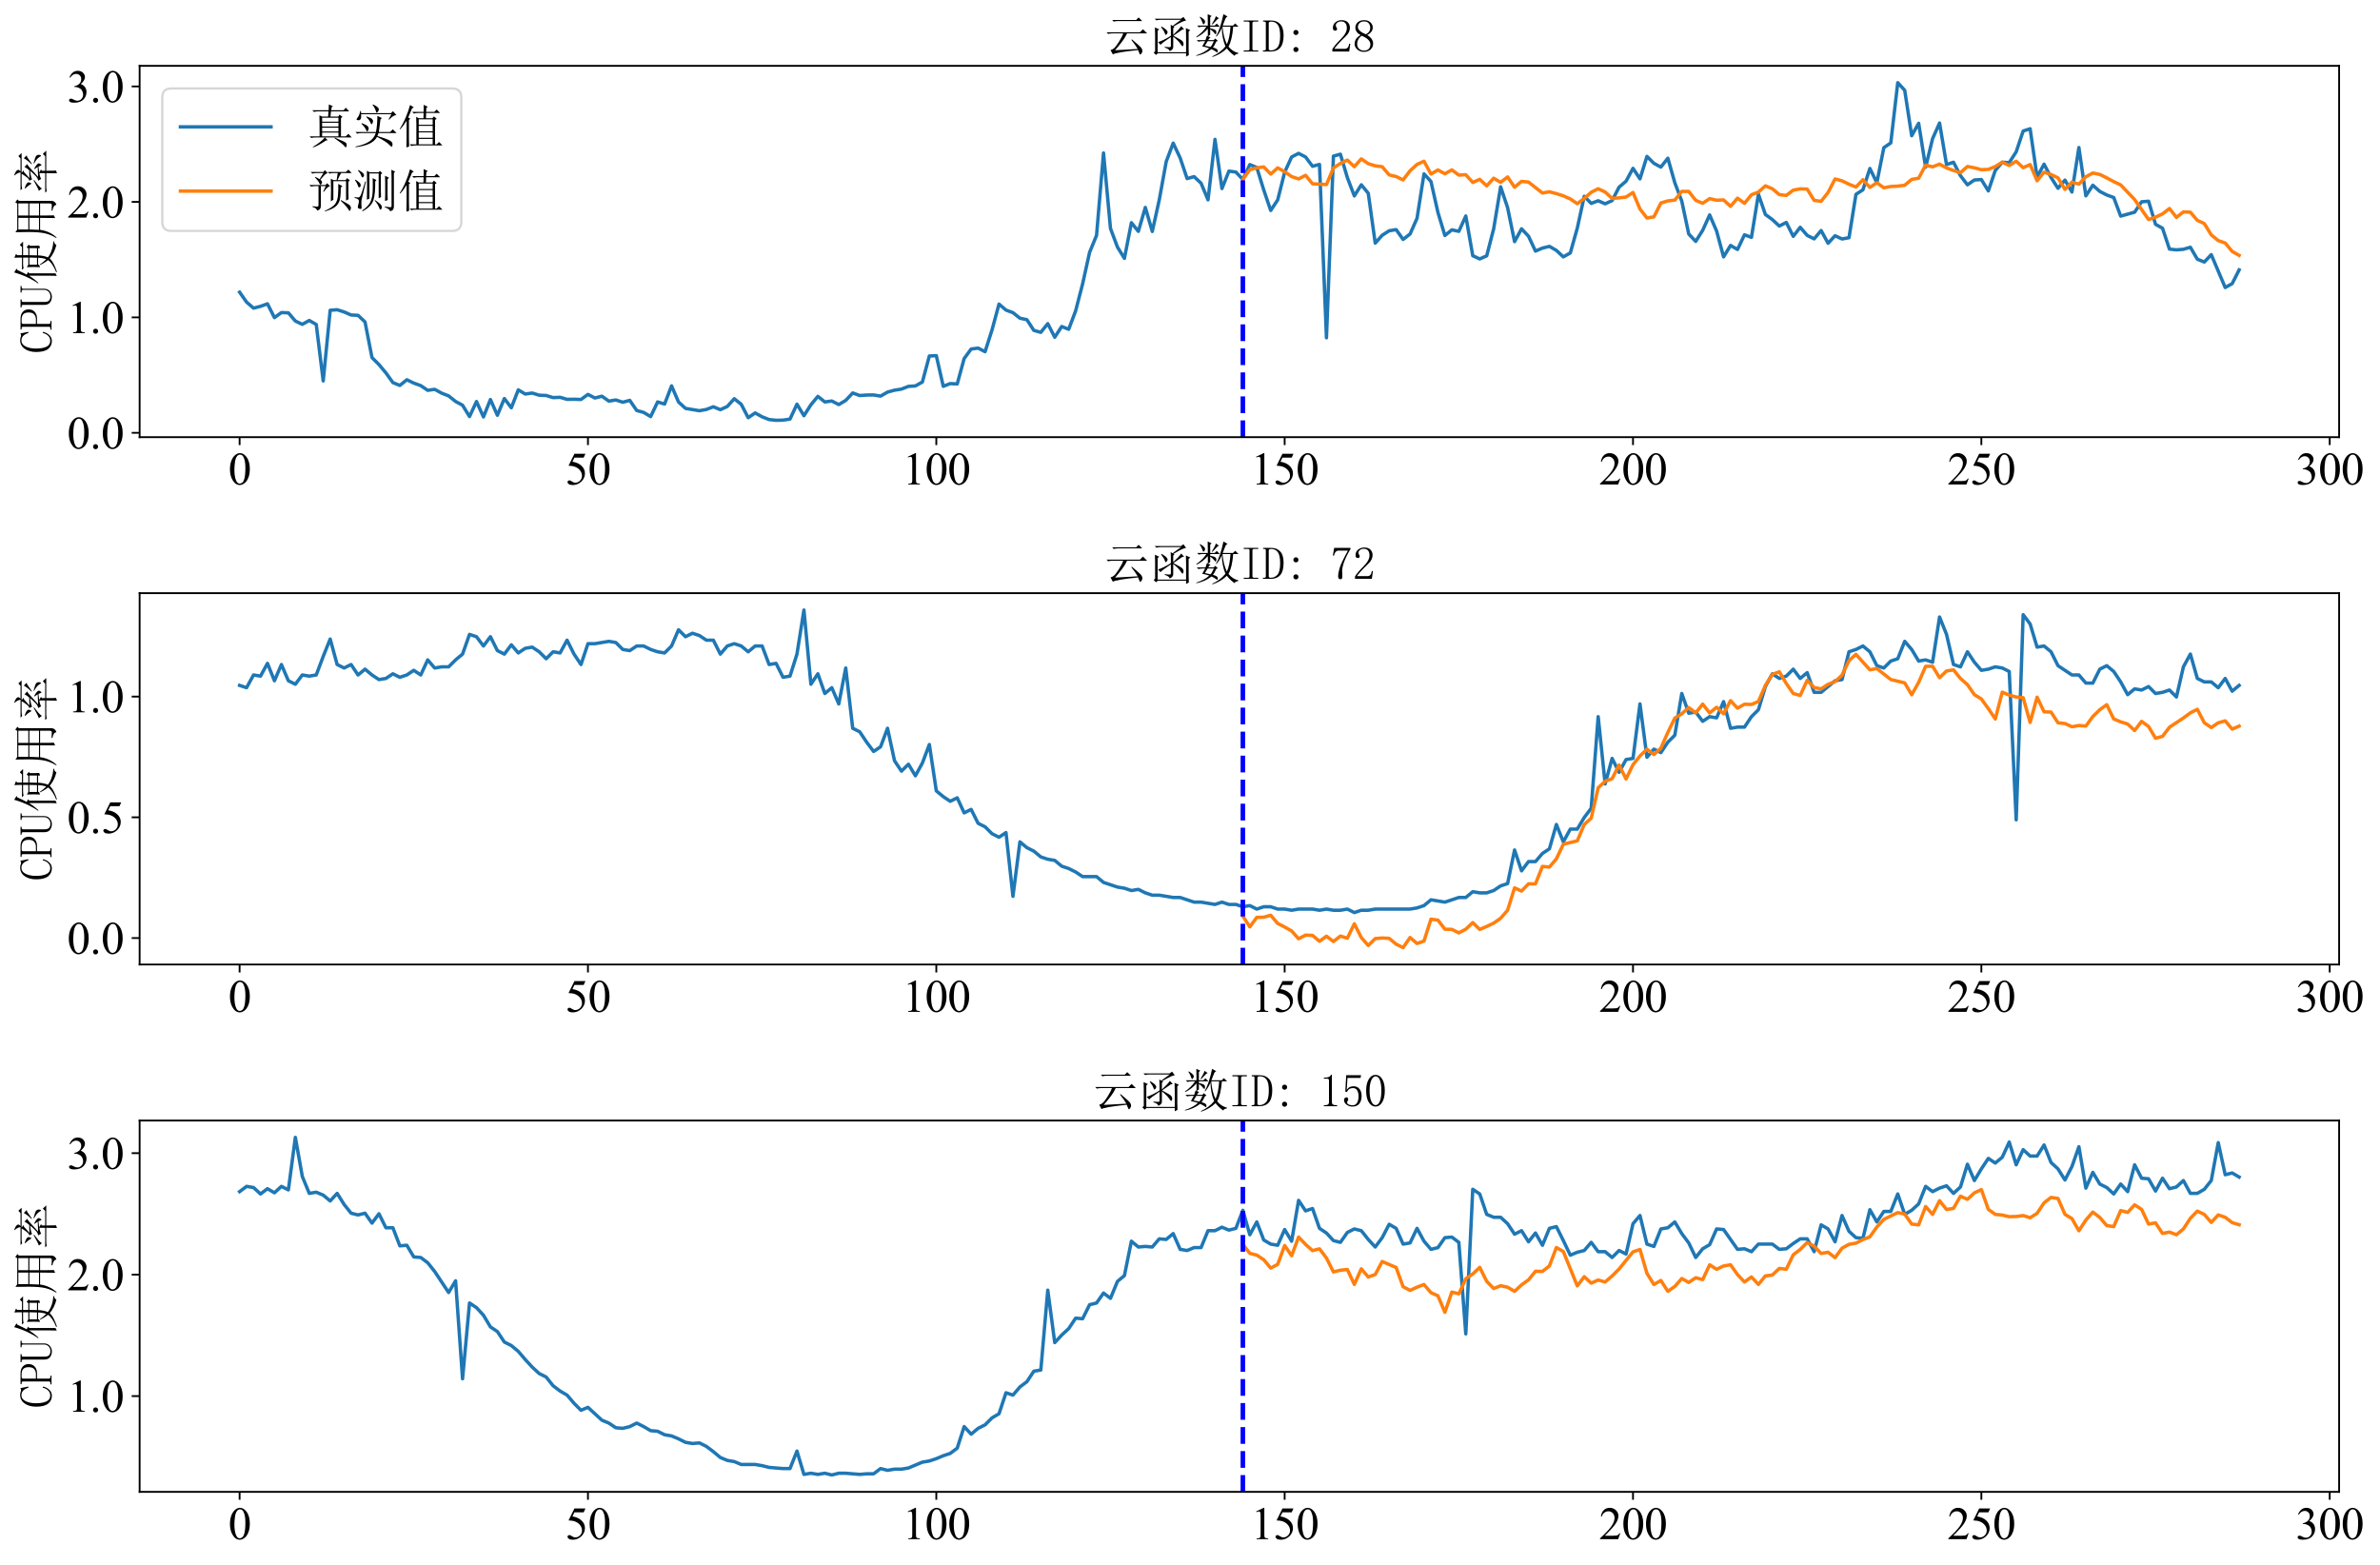 <?xml version="1.0" encoding="utf-8" standalone="no"?>
<!DOCTYPE svg PUBLIC "-//W3C//DTD SVG 1.1//EN"
  "http://www.w3.org/Graphics/SVG/1.1/DTD/svg11.dtd">
<svg xmlns:xlink="http://www.w3.org/1999/xlink" width="1050.602pt" height="690.954pt" viewBox="0 0 1050.602 690.954" xmlns="http://www.w3.org/2000/svg" version="1.1">
 <defs>
  <style type="text/css">*{stroke-linejoin: round; stroke-linecap: butt}</style>
 </defs>
 <g id="figure_1">
  <g id="patch_1">
   <path d="M 0 690.954 
L 1050.602 690.954 
L 1050.602 0 
L 0 0 
z
" style="fill: #ffffff"/>
  </g>
  <g id="axes_1">
   <g id="patch_2">
    <path d="M 61.638 192.988 
L 1032.554 192.988 
L 1032.554 29.059 
L 61.638 29.059 
z
" style="fill: #ffffff"/>
   </g>
   <g id="matplotlib.axis_1">
    <g id="xtick_1">
     <g id="line2d_1">
      <defs>
       <path id="m64c034173a" d="M 0 0 
L 0 3.5 
" style="stroke: #000000; stroke-width: 0.8"/>
      </defs>
      <g>
       <use xlink:href="#m64c034173a" x="105.77" y="192.988" style="stroke: #000000; stroke-width: 0.8"/>
      </g>
     </g>
     <g id="text_1">
      <!-- 0 -->
      <g transform="translate(100.77 213.876) scale(0.2 -0.2)">
       <defs>
        <path id="TimesNewRomanPSMT-30" d="M 231 2094 
Q 231 2819 450 3342 
Q 669 3866 1031 4122 
Q 1313 4325 1613 4325 
Q 2100 4325 2488 3828 
Q 2972 3213 2972 2159 
Q 2972 1422 2759 906 
Q 2547 391 2217 158 
Q 1888 -75 1581 -75 
Q 975 -75 572 641 
Q 231 1244 231 2094 
z
M 844 2016 
Q 844 1141 1059 588 
Q 1238 122 1591 122 
Q 1759 122 1940 273 
Q 2122 425 2216 781 
Q 2359 1319 2359 2297 
Q 2359 3022 2209 3506 
Q 2097 3866 1919 4016 
Q 1791 4119 1609 4119 
Q 1397 4119 1231 3928 
Q 1006 3669 925 3112 
Q 844 2556 844 2016 
z
" transform="scale(0.016)"/>
       </defs>
       <use xlink:href="#TimesNewRomanPSMT-30"/>
      </g>
     </g>
    </g>
    <g id="xtick_2">
     <g id="line2d_2">
      <g>
       <use xlink:href="#m64c034173a" x="259.542" y="192.988" style="stroke: #000000; stroke-width: 0.8"/>
      </g>
     </g>
     <g id="text_2">
      <!-- 50 -->
      <g transform="translate(249.542 213.876) scale(0.2 -0.2)">
       <defs>
        <path id="TimesNewRomanPSMT-35" d="M 2778 4238 
L 2534 3706 
L 1259 3706 
L 981 3138 
Q 1809 3016 2294 2522 
Q 2709 2097 2709 1522 
Q 2709 1188 2573 903 
Q 2438 619 2231 419 
Q 2025 219 1772 97 
Q 1413 -75 1034 -75 
Q 653 -75 479 54 
Q 306 184 306 341 
Q 306 428 378 495 
Q 450 563 559 563 
Q 641 563 702 538 
Q 763 513 909 409 
Q 1144 247 1384 247 
Q 1750 247 2026 523 
Q 2303 800 2303 1197 
Q 2303 1581 2056 1914 
Q 1809 2247 1375 2428 
Q 1034 2569 447 2591 
L 1259 4238 
L 2778 4238 
z
" transform="scale(0.016)"/>
       </defs>
       <use xlink:href="#TimesNewRomanPSMT-35"/>
       <use xlink:href="#TimesNewRomanPSMT-30" x="50"/>
      </g>
     </g>
    </g>
    <g id="xtick_3">
     <g id="line2d_3">
      <g>
       <use xlink:href="#m64c034173a" x="413.314" y="192.988" style="stroke: #000000; stroke-width: 0.8"/>
      </g>
     </g>
     <g id="text_3">
      <!-- 100 -->
      <g transform="translate(398.314 213.876) scale(0.2 -0.2)">
       <defs>
        <path id="TimesNewRomanPSMT-31" d="M 750 3822 
L 1781 4325 
L 1884 4325 
L 1884 747 
Q 1884 391 1914 303 
Q 1944 216 2037 169 
Q 2131 122 2419 116 
L 2419 0 
L 825 0 
L 825 116 
Q 1125 122 1212 167 
Q 1300 213 1334 289 
Q 1369 366 1369 747 
L 1369 3034 
Q 1369 3497 1338 3628 
Q 1316 3728 1258 3775 
Q 1200 3822 1119 3822 
Q 1003 3822 797 3725 
L 750 3822 
z
" transform="scale(0.016)"/>
       </defs>
       <use xlink:href="#TimesNewRomanPSMT-31"/>
       <use xlink:href="#TimesNewRomanPSMT-30" x="50"/>
       <use xlink:href="#TimesNewRomanPSMT-30" x="100"/>
      </g>
     </g>
    </g>
    <g id="xtick_4">
     <g id="line2d_4">
      <g>
       <use xlink:href="#m64c034173a" x="567.086" y="192.988" style="stroke: #000000; stroke-width: 0.8"/>
      </g>
     </g>
     <g id="text_4">
      <!-- 150 -->
      <g transform="translate(552.086 213.876) scale(0.2 -0.2)">
       <use xlink:href="#TimesNewRomanPSMT-31"/>
       <use xlink:href="#TimesNewRomanPSMT-35" x="50"/>
       <use xlink:href="#TimesNewRomanPSMT-30" x="100"/>
      </g>
     </g>
    </g>
    <g id="xtick_5">
     <g id="line2d_5">
      <g>
       <use xlink:href="#m64c034173a" x="720.858" y="192.988" style="stroke: #000000; stroke-width: 0.8"/>
      </g>
     </g>
     <g id="text_5">
      <!-- 200 -->
      <g transform="translate(705.858 213.876) scale(0.2 -0.2)">
       <defs>
        <path id="TimesNewRomanPSMT-32" d="M 2934 816 
L 2638 0 
L 138 0 
L 138 116 
Q 1241 1122 1691 1759 
Q 2141 2397 2141 2925 
Q 2141 3328 1894 3587 
Q 1647 3847 1303 3847 
Q 991 3847 742 3664 
Q 494 3481 375 3128 
L 259 3128 
Q 338 3706 661 4015 
Q 984 4325 1469 4325 
Q 1984 4325 2329 3994 
Q 2675 3663 2675 3213 
Q 2675 2891 2525 2569 
Q 2294 2063 1775 1497 
Q 997 647 803 472 
L 1909 472 
Q 2247 472 2383 497 
Q 2519 522 2628 598 
Q 2738 675 2819 816 
L 2934 816 
z
" transform="scale(0.016)"/>
       </defs>
       <use xlink:href="#TimesNewRomanPSMT-32"/>
       <use xlink:href="#TimesNewRomanPSMT-30" x="50"/>
       <use xlink:href="#TimesNewRomanPSMT-30" x="100"/>
      </g>
     </g>
    </g>
    <g id="xtick_6">
     <g id="line2d_6">
      <g>
       <use xlink:href="#m64c034173a" x="874.63" y="192.988" style="stroke: #000000; stroke-width: 0.8"/>
      </g>
     </g>
     <g id="text_6">
      <!-- 250 -->
      <g transform="translate(859.63 213.876) scale(0.2 -0.2)">
       <use xlink:href="#TimesNewRomanPSMT-32"/>
       <use xlink:href="#TimesNewRomanPSMT-35" x="50"/>
       <use xlink:href="#TimesNewRomanPSMT-30" x="100"/>
      </g>
     </g>
    </g>
    <g id="xtick_7">
     <g id="line2d_7">
      <g>
       <use xlink:href="#m64c034173a" x="1028.402" y="192.988" style="stroke: #000000; stroke-width: 0.8"/>
      </g>
     </g>
     <g id="text_7">
      <!-- 300 -->
      <g transform="translate(1013.402 213.876) scale(0.2 -0.2)">
       <defs>
        <path id="TimesNewRomanPSMT-33" d="M 325 3431 
Q 506 3859 782 4092 
Q 1059 4325 1472 4325 
Q 1981 4325 2253 3994 
Q 2459 3747 2459 3466 
Q 2459 3003 1878 2509 
Q 2269 2356 2469 2072 
Q 2669 1788 2669 1403 
Q 2669 853 2319 450 
Q 1863 -75 997 -75 
Q 569 -75 414 31 
Q 259 138 259 259 
Q 259 350 332 419 
Q 406 488 509 488 
Q 588 488 669 463 
Q 722 447 909 348 
Q 1097 250 1169 231 
Q 1284 197 1416 197 
Q 1734 197 1970 444 
Q 2206 691 2206 1028 
Q 2206 1275 2097 1509 
Q 2016 1684 1919 1775 
Q 1784 1900 1550 2001 
Q 1316 2103 1072 2103 
L 972 2103 
L 972 2197 
Q 1219 2228 1467 2375 
Q 1716 2522 1828 2728 
Q 1941 2934 1941 3181 
Q 1941 3503 1739 3701 
Q 1538 3900 1238 3900 
Q 753 3900 428 3381 
L 325 3431 
z
" transform="scale(0.016)"/>
       </defs>
       <use xlink:href="#TimesNewRomanPSMT-33"/>
       <use xlink:href="#TimesNewRomanPSMT-30" x="50"/>
       <use xlink:href="#TimesNewRomanPSMT-30" x="100"/>
      </g>
     </g>
    </g>
   </g>
   <g id="matplotlib.axis_2">
    <g id="ytick_1">
     <g id="line2d_8">
      <defs>
       <path id="m14f3775e4d" d="M 0 0 
L -3.5 0 
" style="stroke: #000000; stroke-width: 0.8"/>
      </defs>
      <g>
       <use xlink:href="#m14f3775e4d" x="61.638" y="191.072" style="stroke: #000000; stroke-width: 0.8"/>
      </g>
     </g>
     <g id="text_8">
      <!-- 0.0 -->
      <g transform="translate(29.637 198.016) scale(0.2 -0.2)">
       <defs>
        <path id="TimesNewRomanPSMT-2e" d="M 800 606 
Q 947 606 1047 504 
Q 1147 403 1147 259 
Q 1147 116 1045 14 
Q 944 -88 800 -88 
Q 656 -88 554 14 
Q 453 116 453 259 
Q 453 406 554 506 
Q 656 606 800 606 
z
" transform="scale(0.016)"/>
       </defs>
       <use xlink:href="#TimesNewRomanPSMT-30"/>
       <use xlink:href="#TimesNewRomanPSMT-2e" x="50"/>
       <use xlink:href="#TimesNewRomanPSMT-30" x="75"/>
      </g>
     </g>
    </g>
    <g id="ytick_2">
     <g id="line2d_9">
      <g>
       <use xlink:href="#m14f3775e4d" x="61.638" y="140.102" style="stroke: #000000; stroke-width: 0.8"/>
      </g>
     </g>
     <g id="text_9">
      <!-- 1.0 -->
      <g transform="translate(29.637 147.046) scale(0.2 -0.2)">
       <use xlink:href="#TimesNewRomanPSMT-31"/>
       <use xlink:href="#TimesNewRomanPSMT-2e" x="50"/>
       <use xlink:href="#TimesNewRomanPSMT-30" x="75"/>
      </g>
     </g>
    </g>
    <g id="ytick_3">
     <g id="line2d_10">
      <g>
       <use xlink:href="#m14f3775e4d" x="61.638" y="89.132" style="stroke: #000000; stroke-width: 0.8"/>
      </g>
     </g>
     <g id="text_10">
      <!-- 2.0 -->
      <g transform="translate(29.637 96.076) scale(0.2 -0.2)">
       <use xlink:href="#TimesNewRomanPSMT-32"/>
       <use xlink:href="#TimesNewRomanPSMT-2e" x="50"/>
       <use xlink:href="#TimesNewRomanPSMT-30" x="75"/>
      </g>
     </g>
    </g>
    <g id="ytick_4">
     <g id="line2d_11">
      <g>
       <use xlink:href="#m14f3775e4d" x="61.638" y="38.162" style="stroke: #000000; stroke-width: 0.8"/>
      </g>
     </g>
     <g id="text_11">
      <!-- 3.0 -->
      <g transform="translate(29.637 45.106) scale(0.2 -0.2)">
       <use xlink:href="#TimesNewRomanPSMT-33"/>
       <use xlink:href="#TimesNewRomanPSMT-2e" x="50"/>
       <use xlink:href="#TimesNewRomanPSMT-30" x="75"/>
      </g>
     </g>
    </g>
    <g id="text_12">
     <!-- CPU使用率 -->
     <g transform="translate(23.059 156.024) rotate(-90) scale(0.2 -0.2)">
      <defs>
       <path id="SimSun-43" d="M 1725 50 
Q 1025 50 612 575 
Q 200 1100 200 2225 
Q 200 3175 637 3800 
Q 1075 4425 1825 4425 
Q 2000 4425 2175 4375 
Q 2350 4300 2475 4300 
Q 2575 4300 2637 4325 
Q 2700 4350 2750 4425 
L 2975 3325 
L 2825 3275 
Q 2675 3750 2425 4000 
Q 2175 4250 1775 4250 
Q 1250 4250 962 3675 
Q 675 3100 675 2250 
Q 675 1325 925 800 
Q 1175 275 1750 275 
Q 2150 275 2437 562 
Q 2725 850 2825 1325 
L 2975 1250 
Q 2850 725 2512 387 
Q 2175 50 1725 50 
z
" transform="scale(0.016)"/>
       <path id="SimSun-50" d="M 950 2100 
L 950 450 
Q 950 350 1012 300 
Q 1075 250 1175 250 
L 1350 250 
L 1350 100 
L 150 100 
L 150 250 
L 325 250 
Q 450 250 500 300 
Q 550 350 550 450 
L 550 4025 
Q 550 4125 500 4175 
Q 450 4225 325 4225 
L 175 4225 
L 175 4375 
L 1650 4375 
Q 2275 4375 2612 4062 
Q 2950 3750 2950 3275 
Q 2950 2700 2587 2400 
Q 2225 2100 1725 2100 
L 950 2100 
z
M 1575 2250 
Q 1950 2250 2237 2475 
Q 2525 2700 2525 3250 
Q 2525 3750 2287 3987 
Q 2050 4225 1525 4225 
L 1175 4225 
Q 1075 4225 1012 4175 
Q 950 4125 950 4025 
L 950 2250 
L 1575 2250 
z
" transform="scale(0.016)"/>
       <path id="SimSun-55" d="M 1625 250 
Q 2000 250 2262 500 
Q 2525 750 2525 1125 
L 2525 4025 
Q 2525 4125 2475 4175 
Q 2425 4225 2300 4225 
L 2150 4225 
L 2150 4375 
L 3050 4375 
L 3050 4225 
L 2900 4225 
Q 2800 4225 2737 4175 
Q 2675 4125 2675 4025 
L 2675 1125 
Q 2675 625 2337 337 
Q 2000 50 1575 50 
Q 1125 50 787 300 
Q 450 550 450 1100 
L 450 4025 
Q 450 4125 400 4175 
Q 350 4225 225 4225 
L 100 4225 
L 100 4375 
L 1200 4375 
L 1200 4225 
L 1075 4225 
Q 975 4225 912 4175 
Q 850 4125 850 4025 
L 850 1100 
Q 850 600 1062 425 
Q 1275 250 1625 250 
z
" transform="scale(0.016)"/>
       <path id="SimSun-4f7f" d="M 2875 3150 
L 2875 2100 
L 3825 2100 
Q 3850 2825 3850 3150 
L 2875 3150 
z
M 4175 3150 
Q 4175 2800 4150 2100 
L 5150 2100 
L 5150 3150 
L 4175 3150 
z
M 5475 3100 
L 5475 2425 
Q 5475 2100 5500 1800 
L 5150 1675 
L 5150 1950 
L 4150 1950 
Q 4125 1175 3875 600 
Q 4275 275 4875 75 
Q 5475 -125 6075 -150 
L 6075 -250 
Q 5700 -300 5600 -575 
Q 4525 -325 3725 350 
Q 3425 25 2925 -225 
Q 2425 -475 1875 -650 
L 1825 -550 
Q 2400 -325 2850 -25 
Q 3300 275 3500 575 
Q 3200 925 2825 1650 
L 2900 1700 
Q 3325 1100 3625 825 
Q 3800 1300 3825 1950 
L 2875 1950 
L 2875 1825 
L 2525 1675 
Q 2550 2075 2550 2562 
Q 2550 3050 2525 3500 
L 2875 3300 
L 3850 3300 
L 3850 4025 
L 2975 4025 
Q 2650 4025 2375 3950 
L 2150 4175 
L 3850 4175 
L 3850 4525 
Q 3850 4775 3825 5225 
L 4350 5000 
L 4175 4825 
L 4175 4175 
L 5300 4175 
L 5600 4475 
L 6050 4025 
L 4175 4025 
L 4175 3300 
L 5100 3300 
L 5275 3525 
L 5650 3225 
L 5475 3100 
z
M 1675 3175 
L 1675 -450 
L 1325 -625 
Q 1350 -75 1350 350 
L 1350 3200 
Q 900 2475 350 1900 
L 275 1950 
Q 700 2525 1112 3400 
Q 1525 4275 1800 5250 
L 2325 4925 
L 2125 4800 
Q 1725 3925 1500 3525 
L 1875 3325 
L 1675 3175 
z
" transform="scale(0.016)"/>
       <path id="SimSun-7528" d="M 3400 3150 
L 3400 1825 
L 5075 1825 
L 5075 3150 
L 3400 3150 
z
M 4075 100 
Q 4725 50 4900 62 
Q 5075 75 5075 400 
L 5075 1675 
L 3400 1675 
Q 3400 75 3425 -225 
L 3050 -400 
Q 3075 1025 3075 1675 
L 1425 1675 
Q 1250 350 375 -600 
L 300 -550 
Q 775 225 950 1025 
Q 1125 1825 1125 3225 
Q 1125 4625 1100 5075 
L 1475 4825 
L 5050 4825 
L 5225 5100 
L 5625 4800 
L 5425 4600 
L 5425 225 
Q 5450 -400 4875 -575 
Q 4825 -150 4075 -25 
L 4075 100 
z
M 1475 4675 
L 1475 3300 
L 3075 3300 
L 3075 4675 
L 1475 4675 
z
M 3400 4675 
L 3400 3300 
L 5075 3300 
L 5075 4675 
L 3400 4675 
z
M 1475 3150 
Q 1450 2100 1425 1825 
L 3075 1825 
L 3075 3150 
L 1475 3150 
z
" transform="scale(0.016)"/>
       <path id="SimSun-7387" d="M 875 3725 
L 925 3800 
Q 1375 3650 1550 3525 
Q 1725 3400 1725 3250 
Q 1725 3175 1662 3025 
Q 1600 2875 1550 2875 
Q 1500 2875 1425 3050 
Q 1275 3325 875 3725 
z
M 550 1850 
Q 875 1925 2000 2575 
L 2050 2500 
Q 1675 2225 1337 1937 
Q 1000 1650 875 1425 
L 550 1850 
z
M 5200 3450 
Q 4800 3150 4275 2800 
L 4225 2875 
Q 4775 3400 5050 3925 
L 5450 3525 
L 5200 3450 
z
M 4325 2500 
L 4350 2575 
Q 5225 2350 5375 2212 
Q 5525 2075 5525 1900 
Q 5525 1775 5487 1662 
Q 5450 1550 5400 1550 
Q 5325 1550 5200 1800 
Q 4975 2150 4325 2500 
z
M 3150 3900 
Q 2500 3300 2300 3150 
Q 2800 3150 3400 3175 
Q 3700 3500 3850 3825 
L 4250 3450 
Q 4050 3400 3450 2825 
Q 2850 2250 2475 1950 
Q 3150 1975 3850 2000 
Q 3750 2175 3550 2450 
L 3600 2500 
Q 4050 2250 4200 2100 
Q 4350 1950 4350 1850 
Q 4350 1775 4250 1625 
Q 4150 1475 4100 1475 
Q 4075 1475 4050 1550 
Q 4000 1700 3900 1900 
Q 3650 1875 3075 1800 
L 3500 1550 
L 3325 1425 
L 3325 975 
L 5325 975 
L 5650 1300 
L 6100 825 
L 3325 825 
Q 3325 -275 3350 -525 
L 2975 -650 
Q 3000 0 3000 825 
L 1125 825 
Q 800 825 525 750 
L 300 975 
L 3000 975 
L 3000 1775 
Q 2450 1700 2200 1525 
L 1950 1950 
Q 2275 1950 2675 2350 
Q 3075 2750 3325 3050 
Q 2400 2950 2150 2775 
L 1950 3175 
Q 2150 3150 2475 3575 
Q 2800 4000 2900 4225 
L 1450 4225 
Q 1125 4225 850 4150 
L 625 4375 
L 3100 4375 
Q 3050 4800 2675 5200 
L 2725 5250 
Q 3225 5050 3337 4912 
Q 3450 4775 3450 4700 
Q 3450 4550 3250 4375 
L 5025 4375 
L 5350 4675 
L 5775 4225 
L 3050 4225 
L 3375 3950 
L 3150 3900 
z
" transform="scale(0.016)"/>
      </defs>
      <use xlink:href="#SimSun-43"/>
      <use xlink:href="#SimSun-50" x="50"/>
      <use xlink:href="#SimSun-55" x="100"/>
      <use xlink:href="#SimSun-4f7f" x="150"/>
      <use xlink:href="#SimSun-7528" x="250"/>
      <use xlink:href="#SimSun-7387" x="350"/>
     </g>
    </g>
   </g>
   <g id="line2d_12">
    <path d="M 105.77 128.991 
L 108.846 133.364 
L 111.921 136.025 
L 114.996 135.229 
L 118.072 134.128 
L 121.147 140.214 
L 124.223 137.982 
L 127.298 138.104 
L 130.374 141.713 
L 133.449 143.181 
L 136.524 141.468 
L 139.6 143.242 
L 142.675 168.166 
L 145.751 136.973 
L 148.826 136.728 
L 151.902 137.707 
L 154.977 139.052 
L 158.053 139.205 
L 161.128 142.11 
L 164.203 157.85 
L 167.279 160.939 
L 170.354 164.609 
L 173.43 168.89 
L 176.505 170.154 
L 179.581 167.646 
L 182.656 169.114 
L 185.732 170.236 
L 188.807 172.315 
L 191.882 171.867 
L 194.958 173.559 
L 198.033 174.762 
L 201.109 177.229 
L 204.184 178.88 
L 207.26 183.885 
L 210.335 177.249 
L 213.411 184.059 
L 216.486 176.372 
L 219.561 183.315 
L 222.637 175.944 
L 225.712 180.012 
L 228.788 172.111 
L 231.863 173.946 
L 234.939 173.508 
L 238.014 174.466 
L 241.089 174.588 
L 244.165 175.526 
L 247.24 175.394 
L 250.316 176.291 
L 253.391 176.25 
L 256.467 176.352 
L 259.542 174.12 
L 262.618 175.7 
L 265.693 174.904 
L 268.768 177.076 
L 271.844 176.566 
L 274.919 177.565 
L 277.995 176.739 
L 281.07 181.215 
L 284.146 182.071 
L 287.221 183.906 
L 290.297 177.433 
L 293.372 178.37 
L 296.447 170.338 
L 299.523 177.473 
L 302.598 180.287 
L 308.749 181.316 
L 311.825 180.746 
L 314.9 179.573 
L 317.975 180.858 
L 321.051 179.441 
L 324.126 176.016 
L 327.202 178.472 
L 330.277 184.385 
L 333.353 182.295 
L 336.428 184.008 
L 339.504 185.211 
L 342.579 185.537 
L 345.654 185.465 
L 348.73 185.007 
L 351.805 178.421 
L 354.881 183.518 
L 357.956 178.697 
L 361.032 174.986 
L 364.107 177.433 
L 367.183 177.025 
L 370.258 178.595 
L 373.333 176.76 
L 376.409 173.477 
L 379.484 174.599 
L 382.56 174.395 
L 385.635 174.354 
L 388.711 174.864 
L 391.786 173.09 
L 394.862 172.254 
L 397.937 171.765 
L 401.012 170.562 
L 404.088 170.378 
L 407.163 168.645 
L 410.239 157.157 
L 413.314 157.004 
L 416.39 170.541 
L 419.465 169.339 
L 422.54 169.502 
L 425.616 158.268 
L 428.691 154.078 
L 431.767 153.67 
L 434.842 155.261 
L 437.918 145.597 
L 440.993 134.251 
L 444.069 136.881 
L 447.144 138.023 
L 450.219 140.469 
L 453.295 141.122 
L 456.37 145.852 
L 459.446 146.708 
L 462.521 142.875 
L 465.597 148.869 
L 468.672 144.139 
L 471.748 145.362 
L 474.823 137.207 
L 477.898 125.321 
L 480.974 111.406 
L 484.049 103.913 
L 487.125 67.551 
L 490.2 100.855 
L 493.276 109.061 
L 496.351 114.056 
L 499.427 98.307 
L 502.502 102.129 
L 505.577 91.579 
L 508.653 102.18 
L 511.728 88.266 
L 514.804 71.333 
L 517.879 63.178 
L 520.955 69.723 
L 524.03 78.836 
L 527.105 77.98 
L 530.181 80.865 
L 533.256 88.225 
L 536.332 61.527 
L 539.407 83.24 
L 542.483 75.533 
L 545.558 75.961 
L 548.634 79.203 
L 551.709 72.659 
L 554.784 73.943 
L 557.86 83.872 
L 560.935 92.904 
L 564.011 88.266 
L 567.086 76.033 
L 570.162 69.295 
L 573.237 67.704 
L 576.313 69.295 
L 579.388 73.393 
L 582.463 72.597 
L 585.539 149.114 
L 588.614 68.928 
L 591.69 68.071 
L 594.765 78.408 
L 597.841 86.482 
L 600.916 81.589 
L 603.992 85.32 
L 607.067 107.328 
L 610.142 103.862 
L 613.218 101.875 
L 616.293 101.365 
L 619.369 105.697 
L 622.444 103.302 
L 625.52 96.37 
L 628.595 76.757 
L 631.67 80.121 
L 634.746 93.781 
L 637.821 103.964 
L 640.897 101.467 
L 643.972 102.129 
L 647.048 95.35 
L 650.123 112.884 
L 653.199 114.311 
L 656.274 112.935 
L 659.349 101.008 
L 662.425 82.475 
L 665.5 91.681 
L 668.576 106.666 
L 671.651 101.008 
L 674.727 104.27 
L 677.802 110.845 
L 680.878 109.52 
L 683.953 108.756 
L 687.028 110.54 
L 690.104 113.394 
L 693.179 111.661 
L 696.255 100.753 
L 699.33 86.665 
L 702.406 89.785 
L 705.481 88.622 
L 708.556 89.968 
L 711.632 88.561 
L 714.707 82.628 
L 717.783 79.998 
L 720.858 74.31 
L 723.934 78.959 
L 727.009 69.05 
L 730.085 72.108 
L 733.16 73.76 
L 736.235 69.845 
L 739.311 80.671 
L 742.386 88.806 
L 745.462 103.292 
L 748.537 106.564 
L 751.613 101.671 
L 754.688 94.882 
L 757.764 102.017 
L 760.839 113.394 
L 763.914 108.348 
L 766.99 110.132 
L 770.065 103.659 
L 773.141 104.78 
L 776.216 85.748 
L 779.292 94.688 
L 782.367 96.931 
L 785.443 99.785 
L 788.518 98.205 
L 791.593 104.321 
L 794.669 100.346 
L 797.744 103.913 
L 800.82 105.443 
L 803.895 101.773 
L 806.971 107.379 
L 810.046 104.066 
L 813.121 105.493 
L 816.197 104.933 
L 819.272 85.799 
L 822.348 83.79 
L 825.423 74.371 
L 828.499 80.671 
L 831.574 65.197 
L 834.65 63.086 
L 837.725 36.511 
L 840.8 39.865 
L 843.876 59.916 
L 846.951 54.422 
L 850.027 73.821 
L 853.102 61.221 
L 856.178 54.309 
L 859.253 72.659 
L 862.329 71.619 
L 865.404 77.552 
L 868.479 81.589 
L 871.555 79.448 
L 874.63 79.264 
L 877.706 84.28 
L 880.781 75.228 
L 883.857 71.619 
L 886.932 71.802 
L 890.008 67.021 
L 893.083 57.847 
L 896.158 56.848 
L 899.234 78.163 
L 902.309 72.475 
L 905.385 78.347 
L 908.46 83.118 
L 911.536 79.509 
L 914.611 84.769 
L 917.686 65.135 
L 920.762 86.441 
L 923.837 81.772 
L 926.913 84.504 
L 929.988 86.074 
L 933.064 87.195 
L 936.139 95.401 
L 942.29 93.668 
L 945.365 89.081 
L 948.441 88.826 
L 951.516 99.02 
L 954.592 100.753 
L 957.667 109.969 
L 960.743 110.295 
L 963.818 110.05 
L 966.894 109.153 
L 969.969 114.413 
L 973.044 115.677 
L 976.12 112.415 
L 982.271 126.931 
L 985.346 125.219 
L 988.422 119.143 
L 988.422 119.143 
" clip-path="url(#pdc04372d3e)" style="fill: none; stroke: #1f77b4; stroke-width: 1.5; stroke-linecap: square"/>
   </g>
   <g id="line2d_13">
    <path d="M 548.634 79.17 
L 551.709 74.927 
L 554.784 74.104 
L 557.86 73.693 
L 560.935 76.838 
L 564.011 74.113 
L 567.086 75.789 
L 570.162 77.956 
L 573.237 78.982 
L 576.313 77.398 
L 579.388 81.133 
L 585.539 81.471 
L 588.614 74.153 
L 591.69 72.157 
L 594.765 70.656 
L 597.841 73.6 
L 600.916 70.135 
L 603.992 72.261 
L 607.067 73.208 
L 610.142 73.606 
L 613.218 77.209 
L 616.293 77.925 
L 619.369 79.429 
L 622.444 75.383 
L 625.52 72.583 
L 628.595 71.179 
L 631.67 76.829 
L 634.746 75.033 
L 637.821 76.711 
L 640.897 75.002 
L 643.972 77.302 
L 647.048 77.131 
L 650.123 80.532 
L 653.199 79.174 
L 656.274 82.056 
L 659.349 78.679 
L 662.425 80.495 
L 665.5 78.117 
L 668.576 82.655 
L 671.651 80.068 
L 674.727 80.371 
L 680.878 85.214 
L 683.953 84.663 
L 687.028 85.478 
L 690.104 86.463 
L 693.179 87.817 
L 696.255 89.923 
L 699.33 87.612 
L 702.406 84.882 
L 705.481 83.321 
L 708.556 84.764 
L 711.632 87.566 
L 714.707 87.366 
L 717.783 86.974 
L 720.858 84.99 
L 723.934 92.258 
L 727.009 96.239 
L 730.085 95.729 
L 733.16 89.623 
L 736.235 88.688 
L 739.311 88.337 
L 742.386 84.483 
L 745.462 84.502 
L 748.537 88.44 
L 751.613 89.744 
L 754.688 87.683 
L 757.764 88.382 
L 760.839 88.266 
L 763.914 91.095 
L 766.99 87.481 
L 770.065 89.763 
L 773.141 85.977 
L 776.216 84.804 
L 779.292 82.033 
L 782.367 83.342 
L 785.443 85.902 
L 788.518 86.273 
L 791.593 83.945 
L 794.669 83.366 
L 797.744 83.483 
L 800.82 88.453 
L 803.895 88.878 
L 806.971 84.969 
L 810.046 79.004 
L 813.121 79.832 
L 816.197 81.331 
L 819.272 82.56 
L 822.348 79.344 
L 825.423 82.723 
L 828.499 80.674 
L 831.574 82.898 
L 834.65 82.326 
L 837.725 82.163 
L 840.8 81.778 
L 843.876 79.197 
L 846.951 78.677 
L 850.027 72.909 
L 853.102 73.645 
L 856.178 72.449 
L 859.253 74.132 
L 862.329 75.268 
L 865.404 76.236 
L 868.479 73.495 
L 871.555 74.077 
L 874.63 74.91 
L 877.706 74.778 
L 880.781 73.526 
L 883.857 71.605 
L 886.932 73.047 
L 890.008 71.178 
L 893.083 74.025 
L 896.158 72.65 
L 899.234 79.796 
L 902.309 76.015 
L 905.385 77.025 
L 908.46 78.525 
L 911.536 83.622 
L 914.611 80.41 
L 917.686 81.291 
L 920.762 78.048 
L 923.837 76.368 
L 926.913 77.005 
L 929.988 78.529 
L 933.064 80.181 
L 936.139 81.636 
L 942.29 88.092 
L 948.441 96.906 
L 951.516 95.87 
L 954.592 94.438 
L 957.667 92.049 
L 960.743 95.976 
L 963.818 93.538 
L 966.894 93.683 
L 969.969 97.287 
L 973.044 98.698 
L 976.12 103.688 
L 979.195 106.207 
L 982.271 107.28 
L 985.346 110.992 
L 988.422 112.738 
L 988.422 112.738 
" clip-path="url(#pdc04372d3e)" style="fill: none; stroke: #ff7f0e; stroke-width: 1.5; stroke-linecap: square"/>
   </g>
   <g id="line2d_14">
    <path d="M 548.634 192.988 
L 548.634 29.059 
" clip-path="url(#pdc04372d3e)" style="fill: none; stroke-dasharray: 7.4,3.2; stroke-dashoffset: 0; stroke: #0000ff; stroke-width: 2"/>
   </g>
   <g id="patch_3">
    <path d="M 61.638 192.988 
L 61.638 29.059 
" style="fill: none; stroke: #000000; stroke-width: 0.8; stroke-linejoin: miter; stroke-linecap: square"/>
   </g>
   <g id="patch_4">
    <path d="M 1032.554 192.988 
L 1032.554 29.059 
" style="fill: none; stroke: #000000; stroke-width: 0.8; stroke-linejoin: miter; stroke-linecap: square"/>
   </g>
   <g id="patch_5">
    <path d="M 61.638 192.988 
L 1032.554 192.988 
" style="fill: none; stroke: #000000; stroke-width: 0.8; stroke-linejoin: miter; stroke-linecap: square"/>
   </g>
   <g id="patch_6">
    <path d="M 61.638 29.059 
L 1032.554 29.059 
" style="fill: none; stroke: #000000; stroke-width: 0.8; stroke-linejoin: miter; stroke-linecap: square"/>
   </g>
   <g id="text_13">
    <!-- 云函数ID: 28 -->
    <g transform="translate(487.096 23.059) scale(0.2 -0.2)">
     <defs>
      <path id="SimSun-4e91" d="M 1200 4450 
L 4500 4450 
L 4850 4800 
L 5350 4300 
L 1975 4300 
Q 1700 4300 1425 4225 
L 1200 4450 
z
M 1600 275 
Q 2300 300 4725 450 
Q 4425 975 3850 1700 
L 3925 1775 
Q 5200 725 5287 500 
Q 5375 275 5375 175 
Q 5375 0 5250 -162 
Q 5125 -325 5075 -325 
Q 5025 -325 4975 -200 
Q 4875 50 4775 300 
Q 1650 -25 1300 -300 
L 975 300 
Q 1225 350 1462 550 
Q 1700 750 2150 1462 
Q 2600 2175 2725 2600 
L 1250 2600 
Q 925 2600 650 2525 
L 425 2750 
L 5025 2750 
L 5450 3175 
L 6025 2600 
L 3250 2600 
Q 3000 2025 2500 1375 
Q 2000 725 1600 275 
z
" transform="scale(0.016)"/>
      <path id="SimSun-51fd" d="M 3050 2275 
L 3050 3000 
Q 3050 3450 3025 3800 
L 3275 3625 
L 4450 4475 
L 1650 4475 
Q 1325 4475 1050 4400 
L 825 4625 
L 4450 4625 
L 4775 4875 
L 5150 4375 
Q 4875 4325 4550 4175 
Q 4225 4025 3400 3550 
L 3550 3450 
L 3375 3325 
L 3375 2400 
Q 4250 3225 4475 3600 
L 4875 3150 
L 4625 3125 
Q 3625 2425 3400 2275 
Q 4575 1675 4687 1487 
Q 4800 1300 4800 1150 
Q 4800 1025 4750 925 
Q 4700 825 4675 825 
Q 4575 825 4375 1150 
Q 4075 1600 3375 2150 
L 3375 725 
Q 3375 350 2875 150 
Q 2850 450 2200 650 
L 2200 750 
Q 2800 675 2925 700 
Q 3050 725 3050 850 
L 3050 2100 
Q 1850 1300 1625 1025 
L 1275 1400 
Q 1575 1475 2087 1725 
Q 2600 1975 3050 2275 
z
M 1700 3475 
L 1775 3550 
Q 2350 3200 2475 3025 
Q 2600 2850 2600 2775 
Q 2600 2650 2500 2525 
Q 2400 2400 2350 2400 
Q 2275 2400 2225 2575 
Q 2150 2875 1700 3475 
z
M 5150 0 
L 5150 2175 
Q 5150 2725 5125 3325 
L 5725 3050 
L 5500 2850 
L 5500 525 
Q 5500 100 5525 -400 
L 5150 -600 
L 5150 -150 
L 1250 -150 
L 1000 -375 
L 675 -50 
L 875 125 
L 875 2375 
Q 875 2800 850 3425 
L 1450 3150 
L 1225 2975 
L 1225 0 
L 5150 0 
z
" transform="scale(0.016)"/>
      <path id="SimSun-6570" d="M 1875 1525 
Q 1675 1200 1500 900 
Q 1825 825 2275 725 
Q 2500 975 2725 1525 
L 1875 1525 
z
M 850 4900 
Q 1325 4600 1425 4450 
Q 1525 4300 1525 4225 
Q 1525 4100 1437 3975 
Q 1350 3850 1300 3850 
Q 1225 3850 1150 4100 
Q 1050 4450 775 4850 
L 850 4900 
z
M 3000 4975 
L 3450 4675 
Q 3250 4625 3100 4425 
Q 2925 4225 2525 3825 
L 2450 3875 
Q 2925 4625 3000 4975 
z
M 1875 5250 
L 2425 5000 
L 2225 4825 
L 2225 3675 
L 2850 3675 
L 3125 3950 
L 3550 3525 
L 2225 3525 
L 2225 3300 
Q 2800 3175 2937 3062 
Q 3075 2950 3075 2775 
Q 3075 2700 3050 2587 
Q 3025 2475 2975 2475 
Q 2925 2475 2800 2650 
Q 2600 2925 2225 3175 
L 2225 2400 
L 1925 2200 
L 2275 2050 
Q 2150 2000 1950 1675 
L 2725 1675 
L 2900 1900 
L 3275 1575 
L 3050 1450 
Q 2800 875 2600 650 
Q 3000 550 3137 437 
Q 3275 325 3275 150 
Q 3275 -25 3200 -25 
Q 3125 -25 3025 75 
Q 2750 275 2400 425 
Q 1525 -275 325 -500 
L 300 -425 
Q 1450 -50 2100 550 
Q 1600 725 1125 800 
Q 1225 950 1525 1525 
L 1200 1525 
Q 875 1525 600 1450 
L 375 1675 
L 1575 1675 
Q 1675 1925 1775 2275 
L 1900 2225 
L 1900 3250 
Q 1225 2475 350 2050 
L 300 2125 
Q 1225 2775 1700 3525 
L 1250 3525 
Q 925 3525 650 3450 
L 425 3675 
L 1900 3675 
Q 1900 4575 1875 5250 
z
M 3925 3525 
Q 4050 2075 4525 1100 
Q 4925 1950 5025 3525 
L 3925 3525 
z
M 4050 5250 
L 4625 4925 
Q 4425 4850 4325 4625 
Q 4225 4400 3950 3675 
L 5375 3675 
L 5675 3975 
L 6125 3525 
L 5400 3525 
Q 5250 1675 4750 775 
Q 5325 75 6100 -100 
L 6100 -200 
Q 5625 -275 5600 -500 
Q 4950 -50 4525 525 
Q 3700 -275 2550 -650 
L 2500 -575 
Q 3650 -50 4325 800 
Q 3850 1975 3825 3375 
Q 3575 2725 3100 2150 
L 3025 2200 
Q 3625 3200 4050 5250 
z
" transform="scale(0.016)"/>
      <path id="SimSun-49" d="M 600 4225 
L 600 4375 
L 2600 4375 
L 2600 4225 
L 2025 4225 
Q 1925 4225 1862 4175 
Q 1800 4125 1800 4025 
L 1800 450 
Q 1800 350 1862 300 
Q 1925 250 2025 250 
L 2600 250 
L 2600 100 
L 600 100 
L 600 250 
L 1175 250 
Q 1300 250 1350 300 
Q 1400 350 1400 450 
L 1400 4025 
Q 1400 4125 1350 4175 
Q 1300 4225 1175 4225 
L 600 4225 
z
" transform="scale(0.016)"/>
      <path id="SimSun-44" d="M 2500 2275 
Q 2500 3350 2175 3787 
Q 1850 4225 1275 4225 
Q 1100 4225 1012 4175 
Q 925 4125 925 4025 
L 925 450 
Q 925 350 1000 300 
Q 1075 250 1200 250 
Q 1750 250 2125 662 
Q 2500 1075 2500 2275 
z
M 525 4025 
Q 525 4125 475 4175 
Q 425 4225 300 4225 
L 150 4225 
L 150 4375 
L 1275 4375 
Q 2050 4375 2512 3875 
Q 2975 3375 2975 2325 
Q 2975 1175 2525 637 
Q 2075 100 1200 100 
L 125 100 
L 125 250 
L 300 250 
Q 425 250 475 300 
Q 525 350 525 450 
L 525 4025 
z
" transform="scale(0.016)"/>
      <path id="SimSun-3a" d="M 1900 2725 
Q 1900 2575 1800 2475 
Q 1700 2375 1550 2375 
Q 1400 2375 1300 2475 
Q 1200 2575 1200 2725 
Q 1200 2875 1300 2975 
Q 1400 3075 1550 3075 
Q 1700 3075 1800 2975 
Q 1900 2875 1900 2725 
z
M 1900 375 
Q 1900 225 1800 125 
Q 1700 25 1550 25 
Q 1400 25 1300 125 
Q 1200 225 1200 375 
Q 1200 525 1300 625 
Q 1400 725 1550 725 
Q 1700 725 1800 625 
Q 1900 525 1900 375 
z
" transform="scale(0.016)"/>
      <path id="SimSun-20" d="M 0 0 
Q 0 0 0 0 
z
" transform="scale(0.016)"/>
      <path id="SimSun-32" d="M 2325 3325 
Q 2325 3775 2125 4012 
Q 1925 4250 1525 4250 
Q 1225 4250 1012 4087 
Q 800 3925 800 3675 
Q 800 3525 900 3425 
Q 975 3325 975 3225 
Q 975 3100 912 3037 
Q 850 2975 725 2975 
Q 575 2975 487 3062 
Q 400 3150 400 3350 
Q 400 3875 775 4150 
Q 1150 4425 1575 4425 
Q 2175 4425 2462 4125 
Q 2750 3825 2750 3375 
Q 2750 3075 2612 2775 
Q 2475 2475 2175 2200 
Q 1450 1500 1062 1062 
Q 675 625 600 475 
L 2075 475 
Q 2300 475 2450 650 
Q 2600 825 2650 1175 
L 2800 1175 
L 2650 100 
L 325 100 
L 325 425 
Q 450 650 737 1000 
Q 1025 1350 1500 1825 
Q 1925 2250 2125 2625 
Q 2325 3000 2325 3325 
z
" transform="scale(0.016)"/>
      <path id="SimSun-38" d="M 625 1125 
Q 625 725 887 475 
Q 1150 225 1550 225 
Q 2025 225 2237 475 
Q 2450 725 2450 1100 
Q 2450 1425 2150 1725 
Q 1850 2025 1250 2275 
Q 950 2075 787 1775 
Q 625 1475 625 1125 
z
M 2825 1175 
Q 2825 700 2475 375 
Q 2125 50 1550 50 
Q 1025 50 650 375 
Q 275 700 275 1125 
Q 275 1550 487 1850 
Q 700 2150 1100 2375 
Q 750 2550 562 2812 
Q 375 3075 375 3400 
Q 375 3825 700 4125 
Q 1025 4425 1600 4425 
Q 2125 4425 2450 4125 
Q 2775 3825 2775 3400 
Q 2775 3100 2587 2837 
Q 2400 2575 2000 2375 
Q 2425 2125 2625 1825 
Q 2825 1525 2825 1175 
z
M 2425 3375 
Q 2425 3725 2225 3987 
Q 2025 4250 1600 4250 
Q 1125 4250 925 4000 
Q 725 3750 725 3475 
Q 725 3200 1012 2937 
Q 1300 2675 1825 2475 
Q 2125 2625 2275 2850 
Q 2425 3075 2425 3375 
z
" transform="scale(0.016)"/>
     </defs>
     <use xlink:href="#SimSun-4e91"/>
     <use xlink:href="#SimSun-51fd" x="100"/>
     <use xlink:href="#SimSun-6570" x="200"/>
     <use xlink:href="#SimSun-49" x="300"/>
     <use xlink:href="#SimSun-44" x="350"/>
     <use xlink:href="#SimSun-3a" x="400"/>
     <use xlink:href="#SimSun-20" x="450"/>
     <use xlink:href="#SimSun-32" x="500"/>
     <use xlink:href="#SimSun-38" x="550"/>
    </g>
   </g>
   <g id="legend_1">
    <g id="patch_7">
     <path d="M 75.638 101.934 
L 199.637 101.934 
Q 203.637 101.934 203.637 97.934 
L 203.637 43.059 
Q 203.637 39.059 199.637 39.059 
L 75.638 39.059 
Q 71.638 39.059 71.638 43.059 
L 71.638 97.934 
Q 71.638 101.934 75.638 101.934 
z
" style="fill: #ffffff; opacity: 0.8; stroke: #cccccc; stroke-linejoin: miter"/>
    </g>
    <g id="line2d_15">
     <path d="M 79.638 55.997 
L 99.638 55.997 
L 119.638 55.997 
" style="fill: none; stroke: #1f77b4; stroke-width: 1.5; stroke-linecap: square"/>
    </g>
    <g id="text_14">
     <!-- 真实值 -->
     <g transform="translate(135.637 62.997) scale(0.2 -0.2)">
      <defs>
       <path id="SimSun-771f" d="M 2050 3450 
L 2050 2900 
L 4300 2900 
L 4300 3450 
L 2050 3450 
z
M 2050 2750 
L 2050 2225 
L 4300 2225 
L 4300 2750 
L 2050 2750 
z
M 2050 2075 
L 2050 1550 
L 4300 1550 
L 4300 2075 
L 2050 2075 
z
M 2050 1400 
L 2050 875 
L 4300 875 
L 4300 1400 
L 2050 1400 
z
M 2875 3600 
L 2925 4325 
L 1525 4325 
Q 1200 4325 925 4250 
L 700 4475 
L 2950 4475 
Q 2975 4825 2975 5275 
L 3550 5025 
L 3375 4925 
L 3300 4475 
L 5000 4475 
L 5325 4825 
L 5775 4325 
L 3275 4325 
L 3200 3600 
L 4275 3600 
L 4450 3875 
L 4850 3575 
L 4650 3375 
L 4650 875 
L 5300 875 
L 5675 1225 
L 6125 725 
L 1150 725 
Q 825 725 550 650 
L 325 875 
L 1700 875 
Q 1700 3200 1675 3775 
L 2050 3600 
L 2875 3600 
z
M 2425 725 
L 2825 350 
L 2575 300 
Q 1500 -425 800 -650 
L 775 -575 
Q 1950 125 2425 725 
z
M 3800 700 
Q 4575 375 4962 200 
Q 5350 25 5400 -112 
Q 5450 -250 5450 -325 
Q 5450 -400 5400 -525 
Q 5350 -650 5325 -650 
Q 5250 -650 5100 -450 
Q 4875 -150 3750 625 
L 3800 700 
z
" transform="scale(0.016)"/>
       <path id="SimSun-5b9e" d="M 1950 3625 
Q 2575 3400 2700 3250 
Q 2825 3100 2825 2975 
Q 2825 2850 2750 2700 
Q 2675 2550 2625 2550 
Q 2550 2550 2450 2800 
Q 2275 3175 1900 3550 
L 1950 3625 
z
M 3575 1325 
Q 3500 1100 3425 925 
Q 4650 550 5087 325 
Q 5525 100 5512 -225 
Q 5500 -550 5400 -550 
Q 5300 -550 5075 -300 
Q 4625 175 3375 800 
Q 3025 175 2300 -150 
Q 1575 -475 425 -625 
L 425 -525 
Q 1475 -325 2200 100 
Q 2925 525 3200 1325 
L 1225 1325 
Q 900 1325 625 1250 
L 400 1475 
L 3225 1475 
Q 3325 1950 3375 2575 
Q 3425 3200 3425 3700 
L 4050 3400 
L 3850 3225 
Q 3750 2300 3625 1475 
L 5175 1475 
L 5550 1850 
L 6075 1325 
L 3575 1325 
z
M 1275 2700 
Q 1975 2425 2100 2262 
Q 2225 2100 2225 1975 
Q 2225 1850 2150 1700 
Q 2075 1550 2025 1550 
Q 1950 1550 1850 1800 
Q 1675 2175 1225 2625 
L 1275 2700 
z
M 2750 5225 
L 2825 5275 
Q 3225 5100 3425 4925 
Q 3625 4750 3625 4600 
Q 3625 4450 3512 4300 
Q 3400 4150 3325 4150 
Q 3250 4150 3200 4400 
Q 3100 4775 2750 5225 
z
M 4975 3225 
L 5350 3925 
L 1175 3925 
Q 1225 3525 1125 3300 
Q 1025 3075 787 3100 
Q 550 3125 550 3200 
Q 550 3300 700 3475 
Q 975 3825 1050 4375 
L 1150 4375 
L 1175 4075 
L 5300 4075 
L 5575 4350 
L 6050 3800 
Q 5625 3825 5050 3175 
L 4975 3225 
z
" transform="scale(0.016)"/>
       <path id="SimSun-503c" d="M 1525 650 
Q 1525 -225 1550 -525 
L 1175 -650 
Q 1200 250 1200 550 
L 1200 3025 
Q 750 2300 325 1850 
L 250 1900 
Q 725 2625 1100 3525 
Q 1475 4425 1675 5200 
L 2200 4875 
L 1950 4725 
Q 1550 3800 1425 3475 
L 1725 3300 
L 1525 3150 
L 1525 650 
z
M 2875 3225 
L 2875 2475 
L 4800 2475 
L 4800 3225 
L 2875 3225 
z
M 2875 2325 
L 2875 1575 
L 4800 1575 
L 4800 2325 
L 2875 2325 
z
M 2875 1425 
L 2875 675 
L 4800 675 
L 4800 1425 
L 2875 1425 
z
M 2875 525 
L 2875 -225 
L 4800 -225 
L 4800 525 
L 2875 525 
z
M 3550 4250 
Q 3575 4825 3550 5225 
L 4125 4950 
L 3925 4800 
L 3900 4250 
L 5025 4250 
L 5350 4575 
L 5825 4100 
L 3900 4100 
L 3875 3375 
L 4750 3375 
L 4975 3625 
L 5350 3300 
L 5125 3150 
L 5125 -225 
L 5350 -225 
L 5675 100 
L 6150 -375 
L 2450 -375 
Q 2125 -375 1850 -450 
L 1625 -225 
L 2550 -225 
L 2550 2550 
Q 2550 2850 2525 3575 
L 2875 3375 
L 3525 3375 
L 3550 4100 
L 2800 4100 
Q 2475 4100 2200 4025 
L 1975 4250 
L 3550 4250 
z
" transform="scale(0.016)"/>
      </defs>
      <use xlink:href="#SimSun-771f"/>
      <use xlink:href="#SimSun-5b9e" x="100"/>
      <use xlink:href="#SimSun-503c" x="200"/>
     </g>
    </g>
    <g id="line2d_16">
     <path d="M 79.638 84.356 
L 99.638 84.356 
L 119.638 84.356 
" style="fill: none; stroke: #ff7f0e; stroke-width: 1.5; stroke-linecap: square"/>
    </g>
    <g id="text_15">
     <!-- 预测值 -->
     <g transform="translate(135.637 91.356) scale(0.2 -0.2)">
      <defs>
       <path id="SimSun-9884" d="M 475 4825 
L 2225 4825 
L 2425 5075 
L 2825 4675 
Q 2600 4625 2387 4412 
Q 2175 4200 1800 3750 
Q 2050 3575 2037 3400 
Q 2025 3225 1937 3150 
Q 1850 3075 1825 3075 
Q 1725 3075 1650 3300 
Q 1525 3600 1050 4100 
L 1100 4150 
Q 1475 3975 1700 3825 
L 2225 4675 
L 1300 4675 
Q 975 4675 700 4600 
L 475 4825 
z
M 725 100 
Q 1175 50 1362 37 
Q 1550 25 1550 275 
L 1550 2875 
L 1125 2875 
Q 800 2875 525 2800 
L 300 3025 
L 2525 3025 
L 2725 3275 
L 3150 2875 
Q 2800 2825 2275 2075 
L 2200 2125 
L 2550 2875 
L 1875 2875 
L 1875 150 
Q 1875 -400 1350 -500 
Q 1325 -175 725 0 
L 725 100 
z
M 3250 775 
Q 3275 1425 3275 2287 
Q 3275 3150 3250 3900 
L 3600 3700 
L 4050 3700 
Q 4175 4400 4200 4675 
L 3650 4675 
Q 3325 4675 3050 4600 
L 2825 4825 
L 5325 4825 
L 5675 5150 
L 6125 4675 
L 4675 4675 
Q 4500 4425 4175 3700 
L 5300 3700 
L 5475 3975 
L 5875 3675 
L 5675 3475 
L 5675 1950 
Q 5675 1525 5700 1075 
L 5350 875 
L 5350 3550 
L 3600 3550 
L 3600 1000 
L 3250 775 
z
M 4850 2875 
L 4625 2675 
Q 4625 1475 4475 937 
Q 4325 400 3900 50 
Q 3475 -300 2425 -625 
L 2400 -550 
Q 3500 -50 3837 400 
Q 4175 850 4237 1587 
Q 4300 2325 4275 3175 
L 4850 2875 
z
M 4650 950 
Q 5725 375 5875 212 
Q 6025 50 6025 -125 
Q 6025 -225 5962 -387 
Q 5900 -550 5850 -550 
Q 5800 -550 5750 -450 
Q 5625 -250 5437 0 
Q 5250 250 4600 875 
L 4650 950 
z
" transform="scale(0.016)"/>
       <path id="SimSun-6d4b" d="M 1975 1000 
Q 2000 1475 2000 2925 
Q 2000 4375 1975 5000 
L 2350 4775 
L 3575 4775 
L 3775 4975 
L 4100 4650 
L 3900 4500 
L 3900 2350 
Q 3900 1850 3925 1350 
L 3600 1200 
L 3600 4625 
L 2325 4625 
L 2325 1150 
L 1975 1000 
z
M 2775 3975 
L 3300 3700 
L 3125 3525 
Q 3150 1825 2875 937 
Q 2600 50 1375 -600 
L 1325 -500 
Q 2200 100 2475 725 
Q 2750 1350 2775 2187 
Q 2800 3025 2775 3975 
z
M 3100 950 
Q 3825 450 3937 262 
Q 4050 75 4050 -25 
Q 4050 -150 3975 -262 
Q 3900 -375 3850 -375 
Q 3750 -375 3650 -75 
Q 3500 375 3050 875 
L 3100 950 
z
M 4475 825 
Q 4500 1200 4500 1700 
L 4500 3400 
Q 4500 3950 4475 4300 
L 5025 4025 
L 4825 3825 
L 4825 1700 
Q 4825 1325 4850 950 
L 4475 825 
z
M 5375 150 
L 5375 4050 
Q 5375 4750 5350 5125 
L 5875 4875 
L 5700 4700 
L 5700 75 
Q 5700 -200 5600 -350 
Q 5500 -500 5200 -600 
Q 5025 -225 4450 -50 
L 4450 50 
Q 5125 -50 5250 -37 
Q 5375 -25 5375 150 
z
M 1850 3500 
Q 1375 1525 1300 1225 
Q 1200 900 1212 450 
Q 1225 0 1250 -175 
Q 1250 -275 1125 -275 
Q 1025 -275 875 -225 
Q 725 -175 725 0 
Q 725 125 800 375 
Q 875 625 875 775 
Q 875 950 762 1050 
Q 650 1150 275 1250 
L 275 1350 
Q 725 1300 837 1312 
Q 950 1325 1087 1537 
Q 1225 1750 1750 3525 
L 1850 3500 
z
M 375 3775 
Q 1075 3350 1112 3100 
Q 1150 2850 1050 2775 
Q 950 2700 900 2700 
Q 800 2700 725 2975 
Q 600 3350 325 3700 
L 375 3775 
z
M 800 5100 
Q 1475 4725 1550 4512 
Q 1625 4300 1525 4187 
Q 1425 4075 1350 4075 
Q 1275 4075 1200 4300 
Q 1075 4650 750 5025 
L 800 5100 
z
" transform="scale(0.016)"/>
      </defs>
      <use xlink:href="#SimSun-9884"/>
      <use xlink:href="#SimSun-6d4b" x="100"/>
      <use xlink:href="#SimSun-503c" x="200"/>
     </g>
    </g>
   </g>
  </g>
  <g id="axes_2">
   <g id="patch_8">
    <path d="M 61.638 425.788 
L 1032.554 425.788 
L 1032.554 261.859 
L 61.638 261.859 
z
" style="fill: #ffffff"/>
   </g>
   <g id="matplotlib.axis_3">
    <g id="xtick_8">
     <g id="line2d_17">
      <g>
       <use xlink:href="#m64c034173a" x="105.77" y="425.788" style="stroke: #000000; stroke-width: 0.8"/>
      </g>
     </g>
     <g id="text_16">
      <!-- 0 -->
      <g transform="translate(100.77 446.676) scale(0.2 -0.2)">
       <use xlink:href="#TimesNewRomanPSMT-30"/>
      </g>
     </g>
    </g>
    <g id="xtick_9">
     <g id="line2d_18">
      <g>
       <use xlink:href="#m64c034173a" x="259.542" y="425.788" style="stroke: #000000; stroke-width: 0.8"/>
      </g>
     </g>
     <g id="text_17">
      <!-- 50 -->
      <g transform="translate(249.542 446.676) scale(0.2 -0.2)">
       <use xlink:href="#TimesNewRomanPSMT-35"/>
       <use xlink:href="#TimesNewRomanPSMT-30" x="50"/>
      </g>
     </g>
    </g>
    <g id="xtick_10">
     <g id="line2d_19">
      <g>
       <use xlink:href="#m64c034173a" x="413.314" y="425.788" style="stroke: #000000; stroke-width: 0.8"/>
      </g>
     </g>
     <g id="text_18">
      <!-- 100 -->
      <g transform="translate(398.314 446.676) scale(0.2 -0.2)">
       <use xlink:href="#TimesNewRomanPSMT-31"/>
       <use xlink:href="#TimesNewRomanPSMT-30" x="50"/>
       <use xlink:href="#TimesNewRomanPSMT-30" x="100"/>
      </g>
     </g>
    </g>
    <g id="xtick_11">
     <g id="line2d_20">
      <g>
       <use xlink:href="#m64c034173a" x="567.086" y="425.788" style="stroke: #000000; stroke-width: 0.8"/>
      </g>
     </g>
     <g id="text_19">
      <!-- 150 -->
      <g transform="translate(552.086 446.676) scale(0.2 -0.2)">
       <use xlink:href="#TimesNewRomanPSMT-31"/>
       <use xlink:href="#TimesNewRomanPSMT-35" x="50"/>
       <use xlink:href="#TimesNewRomanPSMT-30" x="100"/>
      </g>
     </g>
    </g>
    <g id="xtick_12">
     <g id="line2d_21">
      <g>
       <use xlink:href="#m64c034173a" x="720.858" y="425.788" style="stroke: #000000; stroke-width: 0.8"/>
      </g>
     </g>
     <g id="text_20">
      <!-- 200 -->
      <g transform="translate(705.858 446.676) scale(0.2 -0.2)">
       <use xlink:href="#TimesNewRomanPSMT-32"/>
       <use xlink:href="#TimesNewRomanPSMT-30" x="50"/>
       <use xlink:href="#TimesNewRomanPSMT-30" x="100"/>
      </g>
     </g>
    </g>
    <g id="xtick_13">
     <g id="line2d_22">
      <g>
       <use xlink:href="#m64c034173a" x="874.63" y="425.788" style="stroke: #000000; stroke-width: 0.8"/>
      </g>
     </g>
     <g id="text_21">
      <!-- 250 -->
      <g transform="translate(859.63 446.676) scale(0.2 -0.2)">
       <use xlink:href="#TimesNewRomanPSMT-32"/>
       <use xlink:href="#TimesNewRomanPSMT-35" x="50"/>
       <use xlink:href="#TimesNewRomanPSMT-30" x="100"/>
      </g>
     </g>
    </g>
    <g id="xtick_14">
     <g id="line2d_23">
      <g>
       <use xlink:href="#m64c034173a" x="1028.402" y="425.788" style="stroke: #000000; stroke-width: 0.8"/>
      </g>
     </g>
     <g id="text_22">
      <!-- 300 -->
      <g transform="translate(1013.402 446.676) scale(0.2 -0.2)">
       <use xlink:href="#TimesNewRomanPSMT-33"/>
       <use xlink:href="#TimesNewRomanPSMT-30" x="50"/>
       <use xlink:href="#TimesNewRomanPSMT-30" x="100"/>
      </g>
     </g>
    </g>
   </g>
   <g id="matplotlib.axis_4">
    <g id="ytick_5">
     <g id="line2d_24">
      <g>
       <use xlink:href="#m14f3775e4d" x="61.638" y="414.108" style="stroke: #000000; stroke-width: 0.8"/>
      </g>
     </g>
     <g id="text_23">
      <!-- 0.0 -->
      <g transform="translate(29.637 421.052) scale(0.2 -0.2)">
       <use xlink:href="#TimesNewRomanPSMT-30"/>
       <use xlink:href="#TimesNewRomanPSMT-2e" x="50"/>
       <use xlink:href="#TimesNewRomanPSMT-30" x="75"/>
      </g>
     </g>
    </g>
    <g id="ytick_6">
     <g id="line2d_25">
      <g>
       <use xlink:href="#m14f3775e4d" x="61.638" y="360.811" style="stroke: #000000; stroke-width: 0.8"/>
      </g>
     </g>
     <g id="text_24">
      <!-- 0.5 -->
      <g transform="translate(29.637 367.755) scale(0.2 -0.2)">
       <use xlink:href="#TimesNewRomanPSMT-30"/>
       <use xlink:href="#TimesNewRomanPSMT-2e" x="50"/>
       <use xlink:href="#TimesNewRomanPSMT-35" x="75"/>
      </g>
     </g>
    </g>
    <g id="ytick_7">
     <g id="line2d_26">
      <g>
       <use xlink:href="#m14f3775e4d" x="61.638" y="307.514" style="stroke: #000000; stroke-width: 0.8"/>
      </g>
     </g>
     <g id="text_25">
      <!-- 1.0 -->
      <g transform="translate(29.637 314.458) scale(0.2 -0.2)">
       <use xlink:href="#TimesNewRomanPSMT-31"/>
       <use xlink:href="#TimesNewRomanPSMT-2e" x="50"/>
       <use xlink:href="#TimesNewRomanPSMT-30" x="75"/>
      </g>
     </g>
    </g>
    <g id="text_26">
     <!-- CPU使用率 -->
     <g transform="translate(23.059 388.824) rotate(-90) scale(0.2 -0.2)">
      <use xlink:href="#SimSun-43"/>
      <use xlink:href="#SimSun-50" x="50"/>
      <use xlink:href="#SimSun-55" x="100"/>
      <use xlink:href="#SimSun-4f7f" x="150"/>
      <use xlink:href="#SimSun-7528" x="250"/>
      <use xlink:href="#SimSun-7387" x="350"/>
     </g>
    </g>
   </g>
   <g id="line2d_27">
    <path d="M 105.77 302.568 
L 108.846 303.591 
L 111.921 297.963 
L 114.996 298.475 
L 118.072 292.847 
L 121.147 300.521 
L 124.223 293.358 
L 127.298 300.521 
L 130.374 302.056 
L 133.449 297.963 
L 136.524 298.475 
L 139.6 297.963 
L 142.675 289.777 
L 145.751 282.102 
L 148.826 293.358 
L 151.902 294.893 
L 154.977 293.358 
L 158.053 297.963 
L 161.128 295.405 
L 164.203 297.963 
L 167.279 300.01 
L 170.354 299.498 
L 173.43 297.452 
L 176.505 298.986 
L 179.581 297.963 
L 182.656 295.917 
L 185.732 297.963 
L 188.807 291.312 
L 191.882 294.893 
L 194.958 294.382 
L 198.033 294.382 
L 201.109 291.312 
L 204.184 288.753 
L 207.26 280.055 
L 210.335 281.079 
L 213.411 285.172 
L 216.486 281.079 
L 219.561 287.218 
L 222.637 288.753 
L 225.712 284.66 
L 228.788 288.242 
L 231.863 286.195 
L 234.939 285.684 
L 238.014 287.73 
L 241.089 290.8 
L 244.165 287.73 
L 247.24 288.242 
L 250.316 282.614 
L 253.391 288.753 
L 256.467 293.358 
L 259.542 284.149 
L 262.618 284.149 
L 268.768 283.125 
L 271.844 283.637 
L 274.919 286.707 
L 277.995 287.218 
L 281.07 285.172 
L 284.146 285.172 
L 287.221 286.707 
L 290.297 287.73 
L 293.372 288.242 
L 296.447 285.172 
L 299.523 278.009 
L 302.598 281.079 
L 305.674 279.544 
L 308.749 280.567 
L 311.825 282.614 
L 314.9 282.614 
L 317.975 288.753 
L 321.051 285.172 
L 324.126 284.149 
L 327.202 285.172 
L 330.277 287.73 
L 333.353 285.172 
L 336.428 285.172 
L 339.504 293.358 
L 342.579 292.847 
L 345.654 298.986 
L 348.73 298.475 
L 351.805 288.753 
L 354.881 269.311 
L 357.956 302.056 
L 361.032 297.452 
L 364.107 306.15 
L 367.183 303.591 
L 370.258 310.754 
L 373.333 294.893 
L 376.409 321.499 
L 379.484 323.034 
L 382.56 327.639 
L 385.635 331.732 
L 388.711 329.686 
L 391.786 321.499 
L 394.862 335.825 
L 397.937 340.43 
L 401.012 337.36 
L 404.088 342.477 
L 407.163 336.849 
L 410.239 328.662 
L 413.314 349.128 
L 416.39 351.687 
L 419.465 353.733 
L 422.54 352.198 
L 425.616 358.85 
L 428.691 357.315 
L 431.767 363.455 
L 434.842 364.99 
L 437.918 368.059 
L 440.993 369.594 
L 444.069 367.548 
L 447.144 395.689 
L 450.219 371.641 
L 453.295 374.199 
L 456.37 375.734 
L 459.446 378.292 
L 462.521 379.316 
L 465.597 379.827 
L 468.672 382.386 
L 471.748 383.409 
L 474.823 384.944 
L 477.898 386.991 
L 484.049 386.991 
L 487.125 389.549 
L 493.276 391.595 
L 496.351 392.107 
L 499.427 393.13 
L 502.502 392.619 
L 505.577 394.154 
L 508.653 395.177 
L 511.728 395.177 
L 517.879 396.2 
L 520.955 396.2 
L 527.105 398.247 
L 530.181 398.247 
L 536.332 399.27 
L 539.407 398.247 
L 542.483 399.27 
L 545.558 399.27 
L 548.634 400.293 
L 551.709 399.782 
L 554.784 401.317 
L 557.86 400.293 
L 560.935 400.293 
L 564.011 401.317 
L 567.086 401.317 
L 570.162 401.828 
L 573.237 401.317 
L 579.388 401.317 
L 582.463 401.828 
L 585.539 401.317 
L 588.614 401.828 
L 591.69 401.828 
L 594.765 401.317 
L 597.841 402.852 
L 600.916 401.828 
L 603.992 401.828 
L 607.067 401.317 
L 622.444 401.317 
L 625.52 400.805 
L 628.595 399.782 
L 631.67 397.224 
L 637.821 398.247 
L 643.972 396.2 
L 647.048 396.2 
L 650.123 393.642 
L 653.199 394.154 
L 656.274 394.154 
L 659.349 393.13 
L 662.425 391.084 
L 665.5 390.06 
L 668.576 375.223 
L 671.651 384.432 
L 674.727 380.339 
L 677.802 380.339 
L 680.878 376.757 
L 683.953 374.711 
L 687.028 363.966 
L 690.104 371.641 
L 693.179 366.013 
L 696.255 366.013 
L 699.33 360.896 
L 702.406 356.803 
L 705.481 316.383 
L 708.556 346.058 
L 711.632 334.802 
L 714.707 340.942 
L 717.783 335.314 
L 720.858 334.802 
L 723.934 310.754 
L 727.009 334.29 
L 730.085 330.709 
L 733.16 332.244 
L 736.235 327.639 
L 739.311 324.569 
L 742.386 306.15 
L 745.462 314.848 
L 748.537 314.336 
L 751.613 318.429 
L 754.688 316.383 
L 757.764 316.894 
L 760.839 309.731 
L 763.914 321.499 
L 766.99 320.987 
L 770.065 320.987 
L 773.141 316.383 
L 776.216 313.313 
L 779.292 303.08 
L 782.367 297.452 
L 785.443 299.498 
L 788.518 298.475 
L 791.593 295.405 
L 794.669 299.498 
L 797.744 296.94 
L 800.82 305.638 
L 803.895 305.638 
L 810.046 300.521 
L 813.121 300.01 
L 816.197 287.73 
L 819.272 286.707 
L 822.348 285.172 
L 825.423 287.73 
L 828.499 293.87 
L 831.574 294.893 
L 834.65 291.823 
L 837.725 290.8 
L 840.8 283.125 
L 843.876 286.707 
L 846.951 291.823 
L 850.027 291.312 
L 853.102 292.335 
L 856.178 272.381 
L 859.253 280.055 
L 862.329 293.358 
L 865.404 294.382 
L 868.479 287.73 
L 871.555 292.335 
L 874.63 295.917 
L 877.706 295.405 
L 880.781 294.382 
L 883.857 294.893 
L 886.932 296.428 
L 890.008 361.92 
L 893.083 271.357 
L 896.158 275.451 
L 899.234 285.684 
L 902.309 285.172 
L 905.385 287.73 
L 908.46 293.87 
L 914.611 297.963 
L 917.686 297.963 
L 920.762 301.545 
L 923.837 301.545 
L 926.913 295.405 
L 929.988 293.87 
L 933.064 296.428 
L 936.139 301.033 
L 939.215 306.661 
L 942.29 304.103 
L 945.365 304.615 
L 948.441 303.08 
L 951.516 306.15 
L 954.592 305.638 
L 957.667 304.615 
L 960.743 307.685 
L 963.818 294.382 
L 966.894 288.753 
L 969.969 299.498 
L 973.044 301.033 
L 976.12 301.033 
L 979.195 303.591 
L 982.271 299.498 
L 985.346 305.126 
L 988.422 302.568 
L 988.422 302.568 
" clip-path="url(#pcace834d70)" style="fill: none; stroke: #1f77b4; stroke-width: 1.5; stroke-linecap: square"/>
   </g>
   <g id="line2d_28">
    <path d="M 548.634 404.44 
L 551.709 409.169 
L 554.784 404.982 
L 557.86 404.91 
L 560.935 404.039 
L 564.011 407.658 
L 567.086 409.23 
L 570.162 410.985 
L 573.237 414.422 
L 576.313 412.808 
L 579.388 412.935 
L 582.463 415.533 
L 585.539 413.287 
L 588.614 415.628 
L 591.69 413.227 
L 594.765 414.172 
L 597.841 407.813 
L 600.916 413.883 
L 603.992 417.394 
L 607.067 414.351 
L 610.142 414.081 
L 613.218 414.246 
L 616.293 416.793 
L 619.369 418.337 
L 622.444 413.861 
L 625.52 416.504 
L 628.595 415.427 
L 631.67 405.755 
L 634.746 406.195 
L 637.821 410.201 
L 640.897 410.282 
L 643.972 411.816 
L 647.048 410.202 
L 650.123 407.291 
L 653.199 410.311 
L 656.274 408.99 
L 659.349 407.516 
L 662.425 405.364 
L 665.5 401.846 
L 668.576 391.96 
L 671.651 393.371 
L 674.727 390.169 
L 677.802 390.182 
L 680.878 382.483 
L 683.953 382.778 
L 687.028 379.14 
L 690.104 372.663 
L 696.255 371.198 
L 699.33 363.988 
L 702.406 361.171 
L 705.481 347.802 
L 708.556 344.886 
L 711.632 343.763 
L 714.707 337.707 
L 717.783 343.882 
L 720.858 337.575 
L 723.934 333.732 
L 727.009 330.712 
L 730.085 333.076 
L 733.16 330.291 
L 736.235 323.319 
L 739.311 317.023 
L 742.386 315.105 
L 745.462 312.348 
L 748.537 314.712 
L 751.613 310.831 
L 754.688 314.732 
L 757.764 312.218 
L 760.839 315.103 
L 763.914 309.306 
L 766.99 312.629 
L 770.065 310.884 
L 773.141 310.983 
L 776.216 309.679 
L 779.292 302.555 
L 782.367 297.711 
L 785.443 296.565 
L 788.518 301.727 
L 791.593 306.146 
L 794.669 307.03 
L 797.744 300.325 
L 800.82 303.501 
L 803.895 304.112 
L 806.971 302.078 
L 810.046 300.9 
L 813.121 298.042 
L 816.197 291.653 
L 819.272 288.856 
L 825.423 295.694 
L 828.499 295.13 
L 834.65 299.977 
L 840.8 301.469 
L 843.876 306.705 
L 846.951 301.241 
L 850.027 294.157 
L 853.102 294.118 
L 856.178 299.179 
L 859.253 296.216 
L 862.329 295.711 
L 865.404 299.508 
L 868.479 302.23 
L 871.555 306.656 
L 874.63 308.56 
L 877.706 312.815 
L 880.781 317.397 
L 883.857 305.554 
L 886.932 306.875 
L 890.008 307.7 
L 893.083 307.983 
L 896.158 318.916 
L 899.234 307.776 
L 902.309 314.235 
L 905.385 314.36 
L 908.46 319.085 
L 911.536 319.401 
L 914.611 320.836 
L 917.686 320.276 
L 920.762 320.514 
L 923.837 316.321 
L 926.913 313.304 
L 929.988 311.095 
L 933.064 317.387 
L 936.139 318.666 
L 939.215 319.63 
L 942.29 322.491 
L 945.365 318.447 
L 948.441 320.711 
L 951.516 325.902 
L 954.592 325.075 
L 957.667 321.043 
L 963.818 316.97 
L 966.894 314.685 
L 969.969 313.119 
L 973.044 319.051 
L 976.12 321.173 
L 979.195 319.102 
L 982.271 318.222 
L 985.346 321.873 
L 988.422 320.544 
L 988.422 320.544 
" clip-path="url(#pcace834d70)" style="fill: none; stroke: #ff7f0e; stroke-width: 1.5; stroke-linecap: square"/>
   </g>
   <g id="line2d_29">
    <path d="M 548.634 425.788 
L 548.634 261.859 
" clip-path="url(#pcace834d70)" style="fill: none; stroke-dasharray: 7.4,3.2; stroke-dashoffset: 0; stroke: #0000ff; stroke-width: 2"/>
   </g>
   <g id="patch_9">
    <path d="M 61.638 425.788 
L 61.638 261.859 
" style="fill: none; stroke: #000000; stroke-width: 0.8; stroke-linejoin: miter; stroke-linecap: square"/>
   </g>
   <g id="patch_10">
    <path d="M 1032.554 425.788 
L 1032.554 261.859 
" style="fill: none; stroke: #000000; stroke-width: 0.8; stroke-linejoin: miter; stroke-linecap: square"/>
   </g>
   <g id="patch_11">
    <path d="M 61.638 425.788 
L 1032.554 425.788 
" style="fill: none; stroke: #000000; stroke-width: 0.8; stroke-linejoin: miter; stroke-linecap: square"/>
   </g>
   <g id="patch_12">
    <path d="M 61.638 261.859 
L 1032.554 261.859 
" style="fill: none; stroke: #000000; stroke-width: 0.8; stroke-linejoin: miter; stroke-linecap: square"/>
   </g>
   <g id="text_27">
    <!-- 云函数ID: 72 -->
    <g transform="translate(487.096 255.859) scale(0.2 -0.2)">
     <defs>
      <path id="SimSun-37" d="M 2825 4200 
Q 2300 3350 1987 2537 
Q 1675 1725 1675 1125 
Q 1675 1025 1700 850 
Q 1700 650 1700 400 
Q 1700 200 1637 125 
Q 1575 50 1425 50 
Q 1300 50 1212 137 
Q 1125 225 1125 450 
Q 1125 925 1337 1625 
Q 1550 2325 2475 4000 
L 1225 4000 
Q 950 4000 787 3825 
Q 625 3650 550 3300 
L 400 3325 
L 575 4375 
L 2825 4375 
L 2825 4200 
z
" transform="scale(0.016)"/>
     </defs>
     <use xlink:href="#SimSun-4e91"/>
     <use xlink:href="#SimSun-51fd" x="100"/>
     <use xlink:href="#SimSun-6570" x="200"/>
     <use xlink:href="#SimSun-49" x="300"/>
     <use xlink:href="#SimSun-44" x="350"/>
     <use xlink:href="#SimSun-3a" x="400"/>
     <use xlink:href="#SimSun-20" x="450"/>
     <use xlink:href="#SimSun-37" x="500"/>
     <use xlink:href="#SimSun-32" x="550"/>
    </g>
   </g>
  </g>
  <g id="axes_3">
   <g id="patch_13">
    <path d="M 61.638 658.588 
L 1032.554 658.588 
L 1032.554 494.659 
L 61.638 494.659 
z
" style="fill: #ffffff"/>
   </g>
   <g id="matplotlib.axis_5">
    <g id="xtick_15">
     <g id="line2d_30">
      <g>
       <use xlink:href="#m64c034173a" x="105.77" y="658.588" style="stroke: #000000; stroke-width: 0.8"/>
      </g>
     </g>
     <g id="text_28">
      <!-- 0 -->
      <g transform="translate(100.77 679.476) scale(0.2 -0.2)">
       <use xlink:href="#TimesNewRomanPSMT-30"/>
      </g>
     </g>
    </g>
    <g id="xtick_16">
     <g id="line2d_31">
      <g>
       <use xlink:href="#m64c034173a" x="259.542" y="658.588" style="stroke: #000000; stroke-width: 0.8"/>
      </g>
     </g>
     <g id="text_29">
      <!-- 50 -->
      <g transform="translate(249.542 679.476) scale(0.2 -0.2)">
       <use xlink:href="#TimesNewRomanPSMT-35"/>
       <use xlink:href="#TimesNewRomanPSMT-30" x="50"/>
      </g>
     </g>
    </g>
    <g id="xtick_17">
     <g id="line2d_32">
      <g>
       <use xlink:href="#m64c034173a" x="413.314" y="658.588" style="stroke: #000000; stroke-width: 0.8"/>
      </g>
     </g>
     <g id="text_30">
      <!-- 100 -->
      <g transform="translate(398.314 679.476) scale(0.2 -0.2)">
       <use xlink:href="#TimesNewRomanPSMT-31"/>
       <use xlink:href="#TimesNewRomanPSMT-30" x="50"/>
       <use xlink:href="#TimesNewRomanPSMT-30" x="100"/>
      </g>
     </g>
    </g>
    <g id="xtick_18">
     <g id="line2d_33">
      <g>
       <use xlink:href="#m64c034173a" x="567.086" y="658.588" style="stroke: #000000; stroke-width: 0.8"/>
      </g>
     </g>
     <g id="text_31">
      <!-- 150 -->
      <g transform="translate(552.086 679.476) scale(0.2 -0.2)">
       <use xlink:href="#TimesNewRomanPSMT-31"/>
       <use xlink:href="#TimesNewRomanPSMT-35" x="50"/>
       <use xlink:href="#TimesNewRomanPSMT-30" x="100"/>
      </g>
     </g>
    </g>
    <g id="xtick_19">
     <g id="line2d_34">
      <g>
       <use xlink:href="#m64c034173a" x="720.858" y="658.588" style="stroke: #000000; stroke-width: 0.8"/>
      </g>
     </g>
     <g id="text_32">
      <!-- 200 -->
      <g transform="translate(705.858 679.476) scale(0.2 -0.2)">
       <use xlink:href="#TimesNewRomanPSMT-32"/>
       <use xlink:href="#TimesNewRomanPSMT-30" x="50"/>
       <use xlink:href="#TimesNewRomanPSMT-30" x="100"/>
      </g>
     </g>
    </g>
    <g id="xtick_20">
     <g id="line2d_35">
      <g>
       <use xlink:href="#m64c034173a" x="874.63" y="658.588" style="stroke: #000000; stroke-width: 0.8"/>
      </g>
     </g>
     <g id="text_33">
      <!-- 250 -->
      <g transform="translate(859.63 679.476) scale(0.2 -0.2)">
       <use xlink:href="#TimesNewRomanPSMT-32"/>
       <use xlink:href="#TimesNewRomanPSMT-35" x="50"/>
       <use xlink:href="#TimesNewRomanPSMT-30" x="100"/>
      </g>
     </g>
    </g>
    <g id="xtick_21">
     <g id="line2d_36">
      <g>
       <use xlink:href="#m64c034173a" x="1028.402" y="658.588" style="stroke: #000000; stroke-width: 0.8"/>
      </g>
     </g>
     <g id="text_34">
      <!-- 300 -->
      <g transform="translate(1013.402 679.476) scale(0.2 -0.2)">
       <use xlink:href="#TimesNewRomanPSMT-33"/>
       <use xlink:href="#TimesNewRomanPSMT-30" x="50"/>
       <use xlink:href="#TimesNewRomanPSMT-30" x="100"/>
      </g>
     </g>
    </g>
   </g>
   <g id="matplotlib.axis_6">
    <g id="ytick_8">
     <g id="line2d_37">
      <g>
       <use xlink:href="#m14f3775e4d" x="61.638" y="616.304" style="stroke: #000000; stroke-width: 0.8"/>
      </g>
     </g>
     <g id="text_35">
      <!-- 1.0 -->
      <g transform="translate(29.637 623.248) scale(0.2 -0.2)">
       <use xlink:href="#TimesNewRomanPSMT-31"/>
       <use xlink:href="#TimesNewRomanPSMT-2e" x="50"/>
       <use xlink:href="#TimesNewRomanPSMT-30" x="75"/>
      </g>
     </g>
    </g>
    <g id="ytick_9">
     <g id="line2d_38">
      <g>
       <use xlink:href="#m14f3775e4d" x="61.638" y="562.682" style="stroke: #000000; stroke-width: 0.8"/>
      </g>
     </g>
     <g id="text_36">
      <!-- 2.0 -->
      <g transform="translate(29.637 569.626) scale(0.2 -0.2)">
       <use xlink:href="#TimesNewRomanPSMT-32"/>
       <use xlink:href="#TimesNewRomanPSMT-2e" x="50"/>
       <use xlink:href="#TimesNewRomanPSMT-30" x="75"/>
      </g>
     </g>
    </g>
    <g id="ytick_10">
     <g id="line2d_39">
      <g>
       <use xlink:href="#m14f3775e4d" x="61.638" y="509.06" style="stroke: #000000; stroke-width: 0.8"/>
      </g>
     </g>
     <g id="text_37">
      <!-- 3.0 -->
      <g transform="translate(29.637 516.004) scale(0.2 -0.2)">
       <use xlink:href="#TimesNewRomanPSMT-33"/>
       <use xlink:href="#TimesNewRomanPSMT-2e" x="50"/>
       <use xlink:href="#TimesNewRomanPSMT-30" x="75"/>
      </g>
     </g>
    </g>
    <g id="text_38">
     <!-- CPU使用率 -->
     <g transform="translate(23.059 621.624) rotate(-90) scale(0.2 -0.2)">
      <use xlink:href="#SimSun-43"/>
      <use xlink:href="#SimSun-50" x="50"/>
      <use xlink:href="#SimSun-55" x="100"/>
      <use xlink:href="#SimSun-4f7f" x="150"/>
      <use xlink:href="#SimSun-7528" x="250"/>
      <use xlink:href="#SimSun-7387" x="350"/>
     </g>
    </g>
   </g>
   <g id="line2d_40">
    <path d="M 105.77 526.048 
L 108.846 523.731 
L 111.921 524.246 
L 114.996 527.077 
L 118.072 524.761 
L 121.147 526.562 
L 124.223 523.731 
L 127.298 525.275 
L 130.374 502.111 
L 133.449 519.356 
L 136.524 526.82 
L 139.6 526.305 
L 142.675 527.592 
L 145.751 530.166 
L 148.826 526.82 
L 151.902 531.71 
L 154.977 535.571 
L 158.053 536.343 
L 161.128 535.571 
L 164.203 539.946 
L 167.279 535.828 
L 170.354 542.005 
L 173.43 542.005 
L 176.505 549.984 
L 179.581 549.727 
L 182.656 554.875 
L 185.732 555.132 
L 188.807 557.449 
L 191.882 561.309 
L 198.033 570.575 
L 201.109 565.427 
L 204.184 608.668 
L 207.26 575.208 
L 210.335 577.267 
L 213.411 580.613 
L 216.486 585.761 
L 219.561 587.82 
L 222.637 592.453 
L 225.712 593.997 
L 228.788 596.571 
L 231.863 600.175 
L 234.939 603.521 
L 238.014 606.352 
L 241.089 607.896 
L 244.165 611.757 
L 247.24 614.073 
L 250.316 615.875 
L 253.391 619.478 
L 256.467 622.567 
L 259.542 621.28 
L 265.693 626.943 
L 268.768 628.23 
L 271.844 630.289 
L 274.919 630.546 
L 277.995 629.774 
L 281.07 628.23 
L 284.146 629.774 
L 287.221 631.576 
L 290.297 631.833 
L 293.372 633.377 
L 296.447 633.892 
L 299.523 635.179 
L 302.598 636.723 
L 305.674 637.238 
L 308.749 636.981 
L 311.825 638.525 
L 314.9 640.841 
L 317.975 643.415 
L 321.051 644.702 
L 324.126 645.217 
L 327.202 646.504 
L 333.353 646.504 
L 336.428 647.019 
L 339.504 647.791 
L 345.654 648.306 
L 348.73 648.306 
L 351.805 640.584 
L 354.881 650.879 
L 357.956 650.365 
L 361.032 650.879 
L 364.107 650.365 
L 367.183 651.137 
L 370.258 650.365 
L 373.333 650.365 
L 379.484 650.879 
L 382.56 650.622 
L 385.635 650.622 
L 388.711 648.306 
L 391.786 649.078 
L 394.862 648.563 
L 397.937 648.563 
L 401.012 648.048 
L 407.163 645.474 
L 410.239 644.96 
L 413.314 643.93 
L 416.39 642.643 
L 419.465 641.614 
L 422.54 639.297 
L 425.616 629.774 
L 428.691 633.12 
L 431.767 630.546 
L 434.842 629.002 
L 437.918 625.913 
L 440.993 624.111 
L 444.069 614.845 
L 447.144 615.875 
L 450.219 612.272 
L 453.295 609.955 
L 456.37 605.322 
L 459.446 604.807 
L 462.521 569.546 
L 465.597 592.71 
L 468.672 589.364 
L 471.748 586.533 
L 474.823 581.9 
L 477.898 582.158 
L 480.974 575.98 
L 484.049 575.208 
L 487.125 570.833 
L 490.2 573.149 
L 493.276 565.685 
L 496.351 563.111 
L 499.427 547.925 
L 502.502 550.499 
L 505.577 550.242 
L 508.653 550.499 
L 511.728 546.896 
L 514.804 547.153 
L 517.879 544.579 
L 520.955 551.529 
L 524.03 552.043 
L 527.105 550.757 
L 530.181 550.757 
L 533.256 543.292 
L 536.332 543.292 
L 539.407 541.748 
L 542.483 543.035 
L 545.558 542.263 
L 548.634 534.284 
L 551.709 545.094 
L 554.784 539.432 
L 557.86 547.411 
L 560.935 549.212 
L 564.011 549.727 
L 567.086 542.778 
L 570.162 547.925 
L 573.237 529.908 
L 576.313 534.541 
L 579.388 533.512 
L 582.463 542.263 
L 585.539 544.322 
L 588.614 547.668 
L 591.69 548.44 
L 594.765 544.065 
L 597.841 542.52 
L 600.916 543.292 
L 603.992 547.153 
L 607.067 550.499 
L 610.142 546.381 
L 613.218 540.461 
L 616.293 542.263 
L 619.369 549.212 
L 622.444 548.697 
L 625.52 542.263 
L 628.595 547.925 
L 631.67 551.529 
L 634.746 550.757 
L 637.821 546.381 
L 640.897 546.124 
L 643.972 548.44 
L 647.048 588.85 
L 650.123 525.018 
L 653.199 527.077 
L 656.274 536.086 
L 659.349 537.372 
L 662.425 537.372 
L 665.5 540.204 
L 668.576 544.837 
L 671.651 543.292 
L 674.727 548.183 
L 677.802 544.322 
L 680.878 549.727 
L 683.953 542.263 
L 687.028 541.491 
L 690.104 547.668 
L 693.179 554.103 
L 696.255 552.816 
L 699.33 552.043 
L 702.406 548.44 
L 705.481 552.558 
L 708.556 552.558 
L 711.632 555.132 
L 714.707 552.043 
L 717.783 553.588 
L 720.858 540.204 
L 723.934 536.6 
L 727.009 549.212 
L 730.085 550.242 
L 733.16 542.52 
L 736.235 542.005 
L 739.311 539.432 
L 742.386 544.579 
L 745.462 548.697 
L 748.537 555.132 
L 751.613 551.271 
L 754.688 549.47 
L 757.764 542.52 
L 760.839 542.778 
L 766.99 551.529 
L 770.065 551.271 
L 773.141 552.558 
L 776.216 549.212 
L 782.367 549.212 
L 785.443 551.529 
L 788.518 551.271 
L 791.593 548.955 
L 794.669 546.896 
L 797.744 546.896 
L 800.82 552.558 
L 803.895 540.718 
L 806.971 542.52 
L 810.046 548.183 
L 813.121 536.6 
L 816.197 543.55 
L 819.272 546.381 
L 822.348 546.638 
L 825.423 534.026 
L 828.499 539.432 
L 831.574 534.799 
L 834.65 534.799 
L 837.725 527.077 
L 840.8 536.086 
L 843.876 534.284 
L 846.951 531.453 
L 850.027 523.731 
L 853.102 526.048 
L 856.178 524.503 
L 859.253 523.474 
L 862.329 526.82 
L 865.404 523.988 
L 868.479 513.95 
L 871.555 521.157 
L 874.63 516.009 
L 877.706 511.377 
L 880.781 513.436 
L 883.857 510.862 
L 886.932 504.17 
L 890.008 514.208 
L 893.083 507.516 
L 896.158 510.347 
L 899.234 510.347 
L 902.309 505.457 
L 905.385 513.178 
L 908.46 516.009 
L 911.536 520.9 
L 914.611 514.98 
L 917.686 506.229 
L 920.762 524.503 
L 923.837 517.554 
L 926.913 522.702 
L 929.988 524.246 
L 933.064 527.077 
L 936.139 522.702 
L 939.215 526.048 
L 942.29 514.208 
L 945.365 520.128 
L 948.441 520.385 
L 951.516 525.79 
L 954.592 520.128 
L 957.667 524.761 
L 960.743 523.988 
L 963.818 521.157 
L 966.894 526.82 
L 969.969 526.82 
L 973.044 525.018 
L 976.12 521.157 
L 979.195 504.427 
L 982.271 518.583 
L 985.346 517.811 
L 988.422 519.613 
L 988.422 519.613 
" clip-path="url(#p2591400778)" style="fill: none; stroke: #1f77b4; stroke-width: 1.5; stroke-linecap: square"/>
   </g>
   <g id="line2d_41">
    <path d="M 548.634 549.387 
L 551.709 553.285 
L 554.784 554.083 
L 557.86 556.116 
L 560.935 559.795 
L 564.011 558.166 
L 567.086 549.827 
L 570.162 554.339 
L 573.237 546.099 
L 576.313 549.344 
L 579.388 552.091 
L 582.463 551.306 
L 585.539 555.364 
L 588.614 561.494 
L 591.69 560.733 
L 594.765 560.432 
L 597.841 567.008 
L 600.916 560.122 
L 603.992 563.736 
L 607.067 562.646 
L 610.142 556.898 
L 616.293 559.535 
L 619.369 568.009 
L 622.444 569.655 
L 625.52 568.227 
L 628.595 567.066 
L 631.67 570.653 
L 634.746 572.046 
L 637.821 579.328 
L 640.897 570.382 
L 643.972 571.158 
L 647.048 564.496 
L 650.123 562.409 
L 653.199 559.486 
L 656.274 565.653 
L 659.349 568.825 
L 662.425 567.593 
L 665.5 568.252 
L 668.576 570.06 
L 671.651 567.226 
L 674.727 564.992 
L 677.802 561.205 
L 680.878 561.272 
L 683.953 558.848 
L 687.028 550.73 
L 690.104 552.491 
L 696.255 567.659 
L 699.33 563.596 
L 702.406 566.442 
L 705.481 565.062 
L 708.556 565.94 
L 711.632 563.276 
L 714.707 560.21 
L 720.858 552.64 
L 723.934 551.588 
L 727.009 562.115 
L 730.085 567.057 
L 733.16 565.272 
L 736.235 570.048 
L 739.311 567.915 
L 742.386 564.408 
L 745.462 566.134 
L 748.537 564.06 
L 751.613 564.89 
L 754.688 558.371 
L 757.764 560.331 
L 760.839 558.869 
L 763.914 558.355 
L 766.99 562.671 
L 770.065 565.939 
L 773.141 563.716 
L 776.216 567.02 
L 779.292 563.248 
L 782.367 562.868 
L 785.443 559.948 
L 788.518 560.303 
L 791.593 553.944 
L 794.669 551.566 
L 797.744 548.542 
L 800.82 550.115 
L 803.895 553.345 
L 806.971 552.822 
L 810.046 555.205 
L 813.121 551.016 
L 816.197 549.325 
L 819.272 548.799 
L 822.348 547.212 
L 825.423 546.003 
L 828.499 541.683 
L 831.574 538.29 
L 837.725 535.307 
L 840.8 535.951 
L 843.876 540.37 
L 846.951 540.72 
L 850.027 532.633 
L 853.102 536.074 
L 856.178 530.053 
L 859.253 533.949 
L 862.329 533.444 
L 865.404 528.056 
L 868.479 529.441 
L 871.555 526.59 
L 874.63 525.148 
L 877.706 533.885 
L 880.781 536.11 
L 883.857 536.394 
L 886.932 537.116 
L 890.008 537.033 
L 893.083 536.605 
L 896.158 537.58 
L 899.234 535.635 
L 902.309 530.985 
L 905.385 528.61 
L 908.46 529.08 
L 911.536 536.09 
L 914.611 537.947 
L 917.686 543.325 
L 920.762 538.601 
L 923.837 535.07 
L 926.913 537.469 
L 929.988 541.035 
L 933.064 541.49 
L 936.139 534.4 
L 939.215 535.213 
L 942.29 531.89 
L 945.365 533.88 
L 948.441 540.371 
L 951.516 539.841 
L 954.592 544.505 
L 957.667 543.907 
L 960.743 545.078 
L 963.818 542.515 
L 966.894 537.822 
L 969.969 534.651 
L 973.044 536.108 
L 976.12 539.638 
L 979.195 536.324 
L 982.271 537.369 
L 985.346 539.735 
L 988.422 540.66 
L 988.422 540.66 
" clip-path="url(#p2591400778)" style="fill: none; stroke: #ff7f0e; stroke-width: 1.5; stroke-linecap: square"/>
   </g>
   <g id="line2d_42">
    <path d="M 548.634 658.588 
L 548.634 494.659 
" clip-path="url(#p2591400778)" style="fill: none; stroke-dasharray: 7.4,3.2; stroke-dashoffset: 0; stroke: #0000ff; stroke-width: 2"/>
   </g>
   <g id="patch_14">
    <path d="M 61.638 658.588 
L 61.638 494.659 
" style="fill: none; stroke: #000000; stroke-width: 0.8; stroke-linejoin: miter; stroke-linecap: square"/>
   </g>
   <g id="patch_15">
    <path d="M 1032.554 658.588 
L 1032.554 494.659 
" style="fill: none; stroke: #000000; stroke-width: 0.8; stroke-linejoin: miter; stroke-linecap: square"/>
   </g>
   <g id="patch_16">
    <path d="M 61.638 658.588 
L 1032.554 658.588 
" style="fill: none; stroke: #000000; stroke-width: 0.8; stroke-linejoin: miter; stroke-linecap: square"/>
   </g>
   <g id="patch_17">
    <path d="M 61.638 494.659 
L 1032.554 494.659 
" style="fill: none; stroke: #000000; stroke-width: 0.8; stroke-linejoin: miter; stroke-linecap: square"/>
   </g>
   <g id="text_39">
    <!-- 云函数ID: 150 -->
    <g transform="translate(482.096 488.659) scale(0.2 -0.2)">
     <defs>
      <path id="SimSun-31" d="M 1825 4450 
L 1825 650 
Q 1825 450 1950 350 
Q 2075 250 2300 250 
L 2550 250 
L 2550 100 
L 725 100 
L 725 250 
L 950 250 
Q 1200 250 1312 350 
Q 1425 450 1425 650 
L 1425 3675 
Q 1425 3775 1362 3837 
Q 1300 3900 1175 3900 
L 725 3900 
L 725 4050 
L 950 4050 
Q 1250 4050 1437 4150 
Q 1625 4250 1725 4450 
L 1825 4450 
z
" transform="scale(0.016)"/>
      <path id="SimSun-35" d="M 1725 2850 
Q 2200 2850 2500 2487 
Q 2800 2125 2800 1525 
Q 2800 850 2487 450 
Q 2175 50 1525 50 
Q 1075 50 725 312 
Q 375 575 375 950 
Q 375 1100 462 1212 
Q 550 1325 700 1325 
Q 850 1325 900 1225 
Q 950 1125 950 1050 
Q 950 900 875 825 
Q 800 725 800 625 
Q 800 425 1037 325 
Q 1275 225 1550 225 
Q 1950 225 2162 550 
Q 2375 875 2375 1475 
Q 2375 1975 2187 2287 
Q 2000 2600 1625 2600 
Q 1350 2600 1150 2500 
Q 950 2400 775 2075 
L 550 2100 
L 675 4375 
L 2725 4375 
L 2650 4000 
L 850 4000 
L 750 2350 
Q 1000 2700 1237 2775 
Q 1475 2850 1725 2850 
z
" transform="scale(0.016)"/>
      <path id="SimSun-30" d="M 1600 4225 
Q 1250 4225 1012 3687 
Q 775 3150 775 2250 
Q 775 1300 1012 775 
Q 1250 250 1600 250 
Q 1975 250 2187 775 
Q 2400 1300 2400 2250 
Q 2400 3150 2200 3687 
Q 2000 4225 1600 4225 
z
M 1600 50 
Q 1050 50 675 625 
Q 300 1200 300 2250 
Q 300 3225 662 3825 
Q 1025 4425 1600 4425 
Q 2150 4425 2512 3850 
Q 2875 3275 2875 2250 
Q 2875 1225 2512 637 
Q 2150 50 1600 50 
z
" transform="scale(0.016)"/>
     </defs>
     <use xlink:href="#SimSun-4e91"/>
     <use xlink:href="#SimSun-51fd" x="100"/>
     <use xlink:href="#SimSun-6570" x="200"/>
     <use xlink:href="#SimSun-49" x="300"/>
     <use xlink:href="#SimSun-44" x="350"/>
     <use xlink:href="#SimSun-3a" x="400"/>
     <use xlink:href="#SimSun-20" x="450"/>
     <use xlink:href="#SimSun-31" x="500"/>
     <use xlink:href="#SimSun-35" x="550"/>
     <use xlink:href="#SimSun-30" x="600"/>
    </g>
   </g>
  </g>
 </g>
 <defs>
  <clipPath id="pdc04372d3e">
   <rect x="61.638" y="29.059" width="970.917" height="163.929"/>
  </clipPath>
  <clipPath id="pcace834d70">
   <rect x="61.638" y="261.859" width="970.917" height="163.929"/>
  </clipPath>
  <clipPath id="p2591400778">
   <rect x="61.638" y="494.659" width="970.917" height="163.929"/>
  </clipPath>
 </defs>
</svg>
